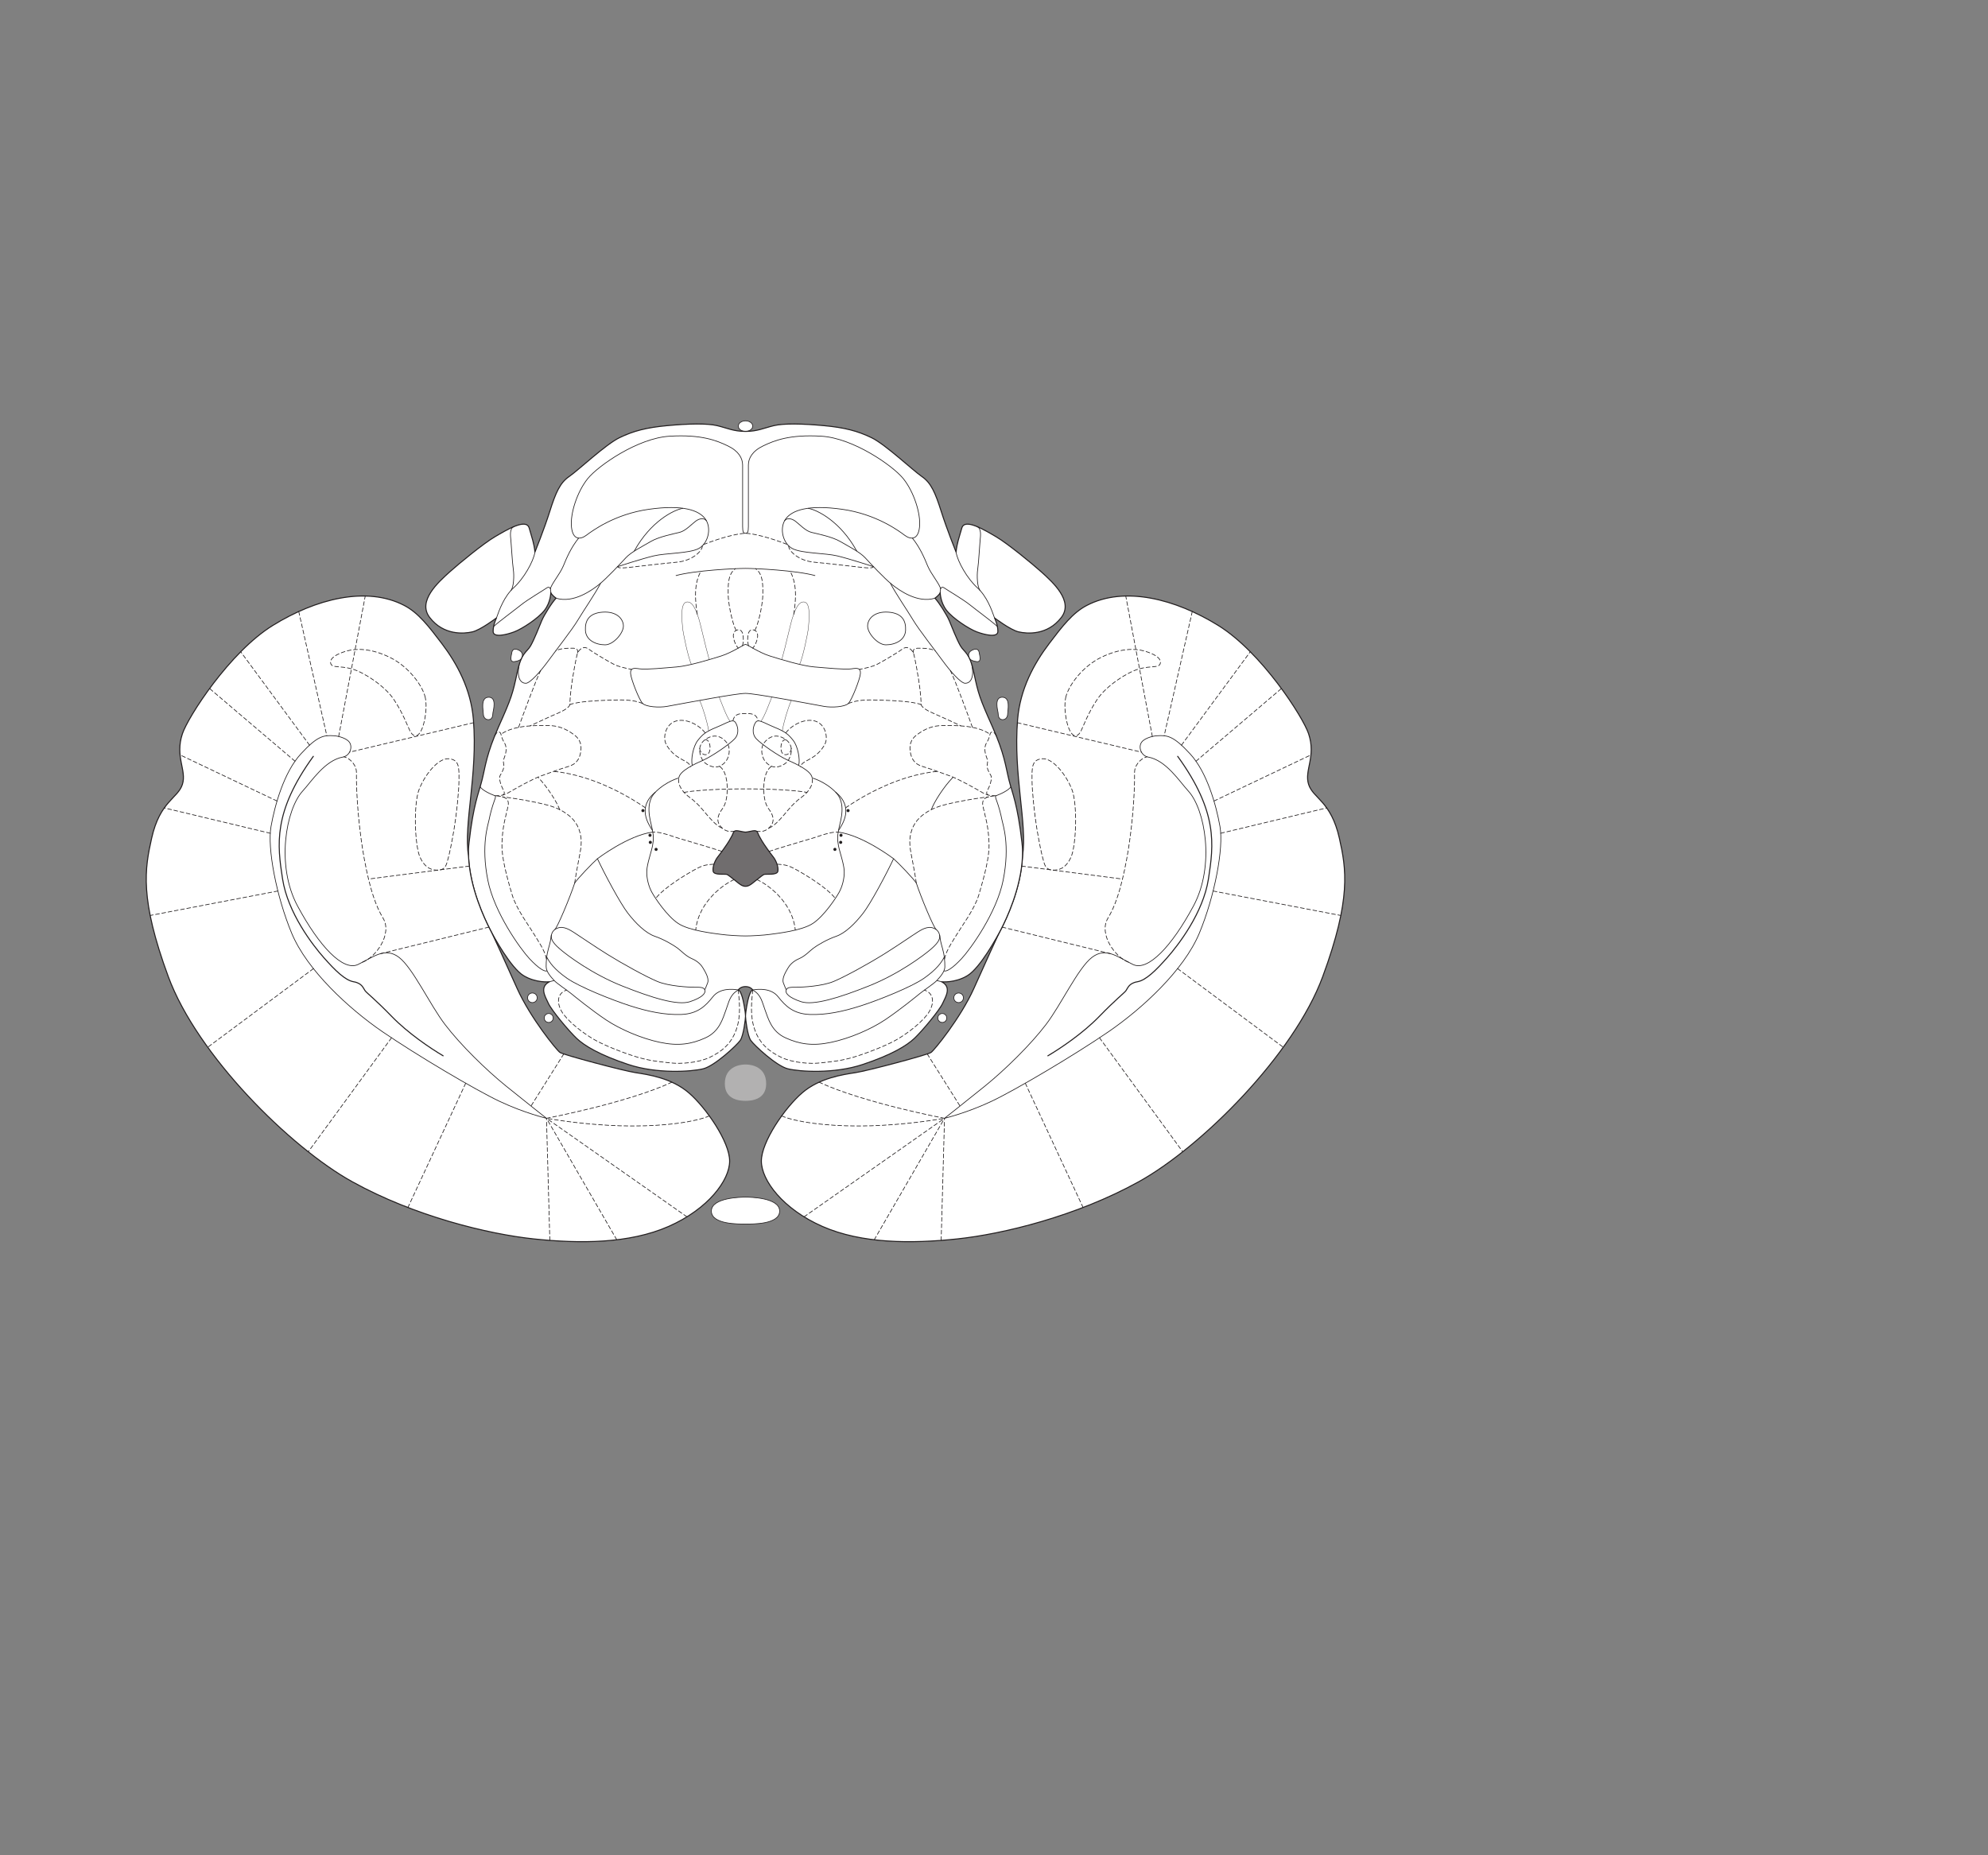 <?xml version="1.0" encoding="UTF-8" standalone="no"?>
<!-- Created with Inkscape (http://www.inkscape.org/) -->

<svg
   version="1.1"
   id="svg2"
   width="1440"
   height="1344"
   viewBox="0 0 1440 1344"
   xmlns="http://www.w3.org/2000/svg"
   xmlns:svg="http://www.w3.org/2000/svg">
  <rect x="0" y="0" width="1440" height="1344" fill="#808080" stroke="none"/>
  <defs
     id="defs6" />
  <g
     id="g8">
    <path
       d="m 545.225,308.688 c 0,-2.114 -2.339,-3.83 -5.223,-3.83 -2.885,0 -5.223,1.716 -5.223,3.83 0,2.116 2.338,3.83 5.223,3.83 2.884,0 5.223,-1.714 5.223,-3.83"
       style="fill:#ffffff;fill-opacity:1;fill-rule:nonzero;stroke:none;stroke-width:0.1"
       id="path672" />
    <path
       d="m 545.225,308.688 c 0,-2.114 -2.339,-3.83 -5.223,-3.83 -2.885,0 -5.223,1.716 -5.223,3.83 0,2.116 2.338,3.83 5.223,3.83 2.884,0 5.223,-1.714 5.223,-3.83 z"
       style="fill:none;stroke:#231f20;stroke-width:0.5;stroke-linecap:butt;stroke-linejoin:miter;stroke-miterlimit:4;stroke-dasharray:none;stroke-opacity:1"
       id="path674" />
    <path
       d="m 702.156,476.816 c -1.059,-2.212 -0.584,-4.235 1.274,-5.395 1.859,-1.162 5.108,-2.32 5.804,1.161 0.696,3.483 1.596,7 -1.625,6.731 -2.786,-0.231 -4.871,-1.281 -5.453,-2.497"
       style="fill:#ffffff;fill-opacity:1;fill-rule:nonzero;stroke:none;stroke-width:0.1"
       id="path676" />
    <path
       d="m 702.156,476.816 c -1.059,-2.212 -0.584,-4.235 1.274,-5.395 1.859,-1.162 5.108,-2.32 5.804,1.161 0.696,3.483 1.596,7 -1.625,6.731 -2.786,-0.231 -4.871,-1.281 -5.453,-2.497 z"
       style="fill:none;stroke:#231f20;stroke-width:0.5;stroke-linecap:butt;stroke-linejoin:miter;stroke-miterlimit:4;stroke-dasharray:none;stroke-opacity:1"
       id="path678" />
    <path
       d="m 725.949,521.332 c 2.555,0.197 3.945,-1.857 3.945,-4.177 0,-2.323 2.322,-11.84 -3.713,-12.073 -6.267,-0.243 -3.483,9.518 -3.251,11.142 0.233,1.627 0,4.875 3.019,5.108"
       style="fill:#ffffff;fill-opacity:1;fill-rule:nonzero;stroke:none;stroke-width:0.1"
       id="path680" />
    <path
       d="m 725.949,521.332 c 2.555,0.197 3.945,-1.857 3.945,-4.177 0,-2.323 2.322,-11.84 -3.713,-12.073 -6.267,-0.243 -3.483,9.518 -3.251,11.142 0.233,1.627 0,4.875 3.019,5.108 z"
       style="fill:none;stroke:#231f20;stroke-width:0.5;stroke-linecap:butt;stroke-linejoin:miter;stroke-miterlimit:4;stroke-dasharray:none;stroke-opacity:1"
       id="path682" />
    <path
       d="m 377.848,476.816 c 1.058,-2.212 0.583,-4.235 -1.275,-5.395 -1.858,-1.162 -5.108,-2.32 -5.804,1.161 -0.696,3.483 -1.596,7 1.626,6.731 2.785,-0.231 4.87,-1.281 5.453,-2.497"
       style="fill:#ffffff;fill-opacity:1;fill-rule:nonzero;stroke:none;stroke-width:0.1"
       id="path684" />
    <path
       d="m 377.848,476.816 c 1.058,-2.212 0.583,-4.235 -1.275,-5.395 -1.858,-1.162 -5.108,-2.32 -5.804,1.161 -0.696,3.483 -1.596,7 1.626,6.731 2.785,-0.231 4.87,-1.281 5.453,-2.497 z"
       style="fill:none;stroke:#231f20;stroke-width:0.5;stroke-linecap:butt;stroke-linejoin:miter;stroke-miterlimit:4;stroke-dasharray:none;stroke-opacity:1"
       id="path686" />
    <path
       d="m 354.055,521.332 c -2.556,0.197 -3.946,-1.857 -3.946,-4.177 0,-2.323 -2.322,-11.84 3.713,-12.073 6.268,-0.243 3.484,9.518 3.251,11.142 -0.233,1.627 0,4.875 -3.018,5.108"
       style="fill:#ffffff;fill-opacity:1;fill-rule:nonzero;stroke:none;stroke-width:0.1"
       id="path688" />
    <path
       d="m 354.055,521.332 c -2.556,0.197 -3.946,-1.857 -3.946,-4.177 0,-2.323 -2.322,-11.84 3.713,-12.073 6.268,-0.243 3.484,9.518 3.251,11.142 -0.233,1.627 0,4.875 -3.018,5.108 z"
       style="fill:none;stroke:#231f20;stroke-width:0.5;stroke-linecap:butt;stroke-linejoin:miter;stroke-miterlimit:4;stroke-dasharray:none;stroke-opacity:1"
       id="path690" />
    <path
       d="m 540.002,867.225 c -3.134,0 -24.723,0.294 -24.723,10.099 0,9.805 19.847,9.415 24.723,9.415 4.874,0 24.723,0.39 24.723,-9.415 0,-9.805 -21.59,-10.099 -24.723,-10.099"
       style="fill:#ffffff;fill-opacity:1;fill-rule:nonzero;stroke:none;stroke-width:0.1"
       id="path692" />
    <path
       d="m 540.002,867.225 c -3.134,0 -24.723,0.294 -24.723,10.099 0,9.805 19.847,9.415 24.723,9.415 4.874,0 24.723,0.39 24.723,-9.415 0,-9.805 -21.59,-10.099 -24.723,-10.099 z"
       style="fill:none;stroke:#231f20;stroke-width:0.5;stroke-linecap:butt;stroke-linejoin:miter;stroke-miterlimit:4;stroke-dasharray:none;stroke-opacity:1"
       id="path694" />
    <path
       d="m 740.647,620.221 c 3.66,-23.524 -6.806,-58.496 -3.556,-98.889 1.769,-21.991 11.772,-40.498 22.983,-55.25 9.381,-12.343 16.924,-22.197 27.16,-27.51 27.51,-14.277 64.42,-4.527 95.179,14.51 31.347,19.4 61.424,66.347 65.464,78.463 5.572,16.715 -3.251,26.466 0,36.68 3.25,10.214 16.244,12.073 22.286,39 4.93,21.976 8.822,43.643 -12.071,100.286 -20.892,56.644 -87.982,123.5 -133.251,148.571 -45.267,25.072 -98.545,37.956 -131.625,41.438 -33.08,3.482 -68.946,3.482 -97.5,-9.054 -28.553,-12.535 -44.223,-33.428 -44.223,-47.357 0,-13.928 17.062,-38.651 29.598,-49.446 12.535,-10.794 29.598,-13.232 38.652,-14.625 9.053,-1.393 52.232,-12.884 54.67,-14.625 2.437,-1.742 21.241,-24.723 30.991,-46.313 9.75,-21.589 16.523,-37.018 20.196,-43.875 2.999,-5.999 14.057,-28.496 15.047,-52.004"
       style="fill:#ffffff;fill-opacity:1;fill-rule:nonzero;stroke:none;stroke-width:0.1"
       id="path696" />
    <path
       d="m 740.647,620.221 c 3.66,-23.524 -6.806,-58.496 -3.556,-98.889 1.769,-21.991 11.772,-40.498 22.983,-55.25 9.381,-12.343 16.924,-22.197 27.16,-27.51 27.51,-14.277 64.42,-4.527 95.179,14.51 31.347,19.4 61.424,66.347 65.464,78.463 5.572,16.715 -3.251,26.466 0,36.68 3.25,10.214 16.244,12.073 22.286,39 4.93,21.976 8.822,43.643 -12.071,100.286 -20.892,56.644 -87.982,123.5 -133.251,148.571 -45.267,25.072 -98.545,37.956 -131.625,41.438 -33.08,3.482 -68.946,3.482 -97.5,-9.054 -28.553,-12.535 -44.223,-33.428 -44.223,-47.357 0,-13.928 17.062,-38.651 29.598,-49.446 12.535,-10.794 29.598,-13.232 38.652,-14.625 9.053,-1.393 52.232,-12.884 54.67,-14.625 2.437,-1.742 21.241,-24.723 30.991,-46.313 9.75,-21.589 16.523,-37.018 20.196,-43.875 2.999,-5.999 14.057,-28.496 15.047,-52.004 z"
       style="fill:none;stroke:#231f20;stroke-width:0.75;stroke-linecap:round;stroke-linejoin:round;stroke-miterlimit:4;stroke-dasharray:none;stroke-opacity:1"
       id="path698" />
    <path
       d="m 540.002,312.518 c -8.706,0 -13.233,-2.437 -20.545,-4.179 -7.313,-1.74 -21.242,-1.392 -36.214,0 -14.974,1.394 -24.375,3.831 -34.474,8.706 -10.098,4.875 -29.946,23.679 -36.562,28.205 -6.617,4.528 -9.75,11.84 -13.929,25.072 -4.179,13.232 -10.794,29.598 -10.794,29.598 -0.697,-6.616 -2.09,-10.098 -4.179,-17.411 -2.09,-7.312 -16.366,1.394 -24.723,6.269 -8.358,4.875 -26.416,19.73 -32.733,25.419 -8.414,7.577 -23.679,21.241 -14.625,33.081 10.112,13.223 25.071,11.839 30.991,10.446 5.92,-1.392 17.411,-10.098 17.411,-10.098 0,0 -2.437,4.874 -2.437,9.75 0,4.874 9.75,2.437 15.321,0.348 5.572,-2.09 17.411,-9.75 21.938,-15.67 4.526,-5.92 4.526,-12.884 4.526,-12.884 0.349,1.742 3.831,4.179 3.831,4.179 -2.786,2.785 -8.706,12.188 -10.446,16.366 -1.741,4.179 -5.224,13.232 -8.01,18.107 -2.785,4.875 -6.615,4.527 -9.75,19.501 -3.134,14.972 -4.178,18.455 -13.231,38.651 -9.054,20.196 -9.75,29.25 -12.188,39 -2.437,9.75 -6.268,17.411 -9.402,45.268 -0.434,3.862 -0.581,6.197 -0.422,9.979 0.99,23.508 12.048,46.005 15.047,52.004 3.482,6.964 15.67,28.901 24.723,34.474 9.054,5.571 18.804,4.526 18.804,4.526 -7.312,3.83 -3.134,10.446 -0.696,15.67 2.437,5.223 14.973,20.196 20.544,25.42 5.571,5.223 16.366,11.839 37.26,18.803 20.892,6.964 45.963,5.223 54.321,3.134 8.357,-2.089 24.375,-17.062 26.812,-20.544 2.438,-3.483 3.831,-15.669 3.831,-17.412 0,-3.467 -1.626,-11.838 -2.322,-13.928 -0.696,-2.089 -1.509,-4.759 -2.901,-5.223 0,0 1.392,-2.437 5.223,-2.437 3.83,0 5.223,2.437 5.223,2.437 -1.393,0.464 -2.207,3.134 -2.903,5.223 -0.696,2.09 -2.32,10.461 -2.32,13.928 0,1.743 1.392,13.929 3.83,17.412 2.437,3.482 18.456,18.455 26.812,20.544 8.358,2.089 33.429,3.83 54.322,-3.134 20.893,-6.964 31.688,-13.58 37.259,-18.803 5.571,-5.224 18.107,-20.197 20.545,-25.42 2.438,-5.224 6.616,-11.84 -0.696,-15.67 0,0 9.75,1.045 18.802,-4.526 9.054,-5.573 21.242,-27.51 24.724,-34.474 2.999,-5.999 14.057,-28.496 15.047,-52.004 0.159,-3.782 0.012,-6.117 -0.422,-9.979 -3.134,-27.857 -6.964,-35.518 -9.401,-45.268 -2.438,-9.75 -3.134,-18.804 -12.188,-39 -9.054,-20.196 -10.098,-23.679 -13.232,-38.651 -3.134,-14.974 -6.965,-14.626 -9.75,-19.501 -2.786,-4.875 -6.268,-13.928 -8.009,-18.107 -1.741,-4.178 -7.661,-13.581 -10.446,-16.366 0,0 3.481,-2.437 3.83,-4.179 0,0 0,6.964 4.526,12.884 4.527,5.92 16.366,13.58 21.938,15.67 5.571,2.089 15.322,4.526 15.322,-0.348 0,-4.876 -2.438,-9.75 -2.438,-9.75 0,0 11.491,8.706 17.411,10.098 5.92,1.393 20.88,2.777 30.991,-10.446 9.053,-11.84 -6.211,-25.504 -14.625,-33.081 -6.317,-5.689 -24.375,-20.544 -32.733,-25.419 -8.357,-4.875 -22.633,-13.581 -24.722,-6.269 -2.09,7.313 -3.483,10.795 -4.179,17.411 0,0 -6.616,-16.366 -10.795,-29.598 -4.179,-13.232 -7.312,-20.544 -13.929,-25.072 -6.616,-4.526 -26.464,-23.33 -36.562,-28.205 -10.099,-4.875 -19.5,-7.312 -34.474,-8.706 -14.972,-1.392 -28.901,-1.74 -36.214,0 -7.312,1.742 -11.839,4.179 -20.544,4.179"
       style="fill:#ffffff;fill-opacity:1;fill-rule:nonzero;stroke:none;stroke-width:0.1"
       id="path700" />
    <path
       d="m 540.002,312.518 c -8.706,0 -13.233,-2.437 -20.545,-4.179 -7.313,-1.74 -21.242,-1.392 -36.214,0 -14.974,1.394 -24.375,3.831 -34.474,8.706 -10.098,4.875 -29.946,23.679 -36.562,28.205 -6.617,4.528 -9.75,11.84 -13.929,25.072 -4.179,13.232 -10.794,29.598 -10.794,29.598 -0.697,-6.616 -2.09,-10.098 -4.179,-17.411 -2.09,-7.312 -16.366,1.394 -24.723,6.269 -8.358,4.875 -26.416,19.73 -32.733,25.419 -8.414,7.577 -23.679,21.241 -14.625,33.081 10.112,13.223 25.071,11.839 30.991,10.446 5.92,-1.392 17.411,-10.098 17.411,-10.098 0,0 -2.437,4.874 -2.437,9.75 0,4.874 9.75,2.437 15.321,0.348 5.572,-2.09 17.411,-9.75 21.938,-15.67 4.526,-5.92 4.526,-12.884 4.526,-12.884 0.349,1.742 3.831,4.179 3.831,4.179 -2.786,2.785 -8.706,12.188 -10.446,16.366 -1.741,4.179 -5.224,13.232 -8.01,18.107 -2.785,4.875 -6.615,4.527 -9.75,19.501 -3.134,14.972 -4.178,18.455 -13.231,38.651 -9.054,20.196 -9.75,29.25 -12.188,39 -2.437,9.75 -6.268,17.411 -9.402,45.268 -0.434,3.862 -0.581,6.197 -0.422,9.979 0.99,23.508 12.048,46.005 15.047,52.004 3.482,6.964 15.67,28.901 24.723,34.474 9.054,5.571 18.804,4.526 18.804,4.526 -7.312,3.83 -3.134,10.446 -0.696,15.67 2.437,5.223 14.973,20.196 20.544,25.42 5.571,5.223 16.366,11.839 37.26,18.803 20.892,6.964 45.963,5.223 54.321,3.134 8.357,-2.089 24.375,-17.062 26.812,-20.544 2.438,-3.483 3.831,-15.669 3.831,-17.412 0,-3.467 -1.626,-11.838 -2.322,-13.928 -0.696,-2.089 -1.509,-4.759 -2.901,-5.223 0,0 1.392,-2.437 5.223,-2.437 3.83,0 5.223,2.437 5.223,2.437 -1.393,0.464 -2.207,3.134 -2.903,5.223 -0.696,2.09 -2.32,10.461 -2.32,13.928 0,1.743 1.392,13.929 3.83,17.412 2.437,3.482 18.456,18.455 26.812,20.544 8.358,2.089 33.429,3.83 54.322,-3.134 20.893,-6.964 31.688,-13.58 37.259,-18.803 5.571,-5.224 18.107,-20.197 20.545,-25.42 2.438,-5.224 6.616,-11.84 -0.696,-15.67 0,0 9.75,1.045 18.802,-4.526 9.054,-5.573 21.242,-27.51 24.724,-34.474 2.999,-5.999 14.057,-28.496 15.047,-52.004 0.159,-3.782 0.012,-6.117 -0.422,-9.979 -3.134,-27.857 -6.964,-35.518 -9.401,-45.268 -2.438,-9.75 -3.134,-18.804 -12.188,-39 -9.054,-20.196 -10.098,-23.679 -13.232,-38.651 -3.134,-14.974 -6.965,-14.626 -9.75,-19.501 -2.786,-4.875 -6.268,-13.928 -8.009,-18.107 -1.741,-4.178 -7.661,-13.581 -10.446,-16.366 0,0 3.481,-2.437 3.83,-4.179 0,0 0,6.964 4.526,12.884 4.527,5.92 16.366,13.58 21.938,15.67 5.571,2.089 15.322,4.526 15.322,-0.348 0,-4.876 -2.438,-9.75 -2.438,-9.75 0,0 11.491,8.706 17.411,10.098 5.92,1.393 20.88,2.777 30.991,-10.446 9.053,-11.84 -6.211,-25.504 -14.625,-33.081 -6.317,-5.689 -24.375,-20.544 -32.733,-25.419 -8.357,-4.875 -22.633,-13.581 -24.722,-6.269 -2.09,7.313 -3.483,10.795 -4.179,17.411 0,0 -6.616,-16.366 -10.795,-29.598 -4.179,-13.232 -7.312,-20.544 -13.929,-25.072 -6.616,-4.526 -26.464,-23.33 -36.562,-28.205 -10.099,-4.875 -19.5,-7.312 -34.474,-8.706 -14.972,-1.392 -28.901,-1.74 -36.214,0 -7.312,1.742 -11.839,4.179 -20.544,4.179 z"
       style="fill:none;stroke:#231f20;stroke-width:0.75;stroke-linecap:round;stroke-linejoin:round;stroke-miterlimit:4;stroke-dasharray:none;stroke-opacity:1"
       id="path702" />
    <path
       d="m 685.788,737.458 c 0,-1.795 -1.456,-3.251 -3.25,-3.251 -1.796,0 -3.251,1.456 -3.251,3.251 0,1.795 1.455,3.25 3.251,3.25 1.794,0 3.25,-1.455 3.25,-3.25"
       style="fill:#ffffff;fill-opacity:1;fill-rule:nonzero;stroke:none;stroke-width:0.1"
       id="path704" />
    <path
       d="m 685.788,737.458 c 0,-1.795 -1.456,-3.251 -3.25,-3.251 -1.796,0 -3.251,1.456 -3.251,3.251 0,1.795 1.455,3.25 3.251,3.25 1.794,0 3.25,-1.455 3.25,-3.25 z"
       style="fill:none;stroke:#231f20;stroke-width:0.5;stroke-linecap:butt;stroke-linejoin:miter;stroke-miterlimit:4;stroke-dasharray:none;stroke-opacity:1"
       id="path706" />
    <path
       d="m 697.859,722.832 c 0,-1.922 -1.56,-3.482 -3.483,-3.482 -1.923,0 -3.482,1.56 -3.482,3.482 0,1.924 1.559,3.483 3.482,3.483 1.923,0 3.483,-1.559 3.483,-3.483"
       style="fill:#ffffff;fill-opacity:1;fill-rule:nonzero;stroke:none;stroke-width:0.1"
       id="path708" />
    <path
       d="m 697.859,722.832 c 0,-1.922 -1.56,-3.482 -3.483,-3.482 -1.923,0 -3.482,1.56 -3.482,3.482 0,1.924 1.559,3.483 3.482,3.483 1.923,0 3.483,-1.559 3.483,-3.483 z"
       style="fill:none;stroke:#231f20;stroke-width:0.5;stroke-linecap:butt;stroke-linejoin:miter;stroke-miterlimit:4;stroke-dasharray:none;stroke-opacity:1"
       id="path710" />
    <path
       d="m 720.377,447.626 c -2.089,-5.92 -5.572,-15.67 -12.536,-21.938 -6.965,-6.268 -14.277,-18.804 -15.321,-25.768"
       style="fill:none;stroke:#231f20;stroke-width:0.5;stroke-linecap:butt;stroke-linejoin:miter;stroke-miterlimit:4;stroke-dasharray:none;stroke-opacity:1"
       id="path712" />
    <path
       d="m 684.163,810.119 c 0,0 16.017,-3.831 33.776,-12.188 17.76,-8.357 60.59,-33.777 84.965,-50.491 24.375,-16.715 54.67,-44.572 65.812,-71.385 11.144,-26.812 17.759,-61.635 14.974,-77.304 -2.786,-15.669 -9.402,-39.348 -21.59,-52.581 -12.187,-13.232 -16.598,-13.637 -24.026,-13.171 -3.945,0.247 -9.324,2.083 -11.143,4.642 -2.599,3.649 -0.321,9.898 4.737,10.801 13,2.322 22.79,17.758 29.04,24.541 12.187,13.232 19.5,53.975 3.83,83.225 -15.669,29.25 -33.08,47.705 -43.875,42.481 -10.794,-5.223 -19.5,-12.884 -29.598,-5.223 -10.099,7.66 -22.286,34.125 -33.429,48.75 -11.143,14.625 -29.598,32.733 -44.223,44.572 -14.625,11.839 -29.25,23.331 -29.25,23.331 z"
       style="fill:none;stroke:#231f20;stroke-width:0.5;stroke-linecap:butt;stroke-linejoin:miter;stroke-miterlimit:4;stroke-dasharray:none;stroke-opacity:1"
       id="path714" />
    <path
       d="m 759.029,764.85 c 9.401,-5.571 25.42,-16.366 37.259,-28.554 11.839,-12.187 17.758,-16.714 19.152,-18.455 1.392,-1.741 2.089,-5.571 8.356,-6.616 6.269,-1.045 13.581,-8.357 21.59,-17.411 8.009,-9.053 26.116,-32.384 29.946,-57.106 3.831,-24.725 6.965,-48.404 -22.286,-88.796"
       style="fill:none;stroke:#231f20;stroke-width:0.75;stroke-linecap:round;stroke-linejoin:round;stroke-miterlimit:4;stroke-dasharray:none;stroke-opacity:1"
       id="path716" />
    <path
       d="m 339.356,620.221 c -3.66,-23.524 6.806,-58.496 3.556,-98.889 -1.768,-21.991 -11.772,-40.498 -22.982,-55.25 -9.382,-12.343 -16.924,-22.197 -27.161,-27.51 -27.509,-14.277 -64.42,-4.527 -95.179,14.51 -31.347,19.4 -61.423,66.347 -65.464,78.463 -5.571,16.715 3.251,26.466 0,36.68 -3.25,10.214 -16.244,12.073 -22.286,39 -4.93,21.976 -8.822,43.643 12.071,100.286 20.893,56.644 87.983,123.5 133.251,148.571 45.267,25.072 98.545,37.956 131.625,41.438 33.081,3.482 68.947,3.482 97.501,-9.054 28.553,-12.535 44.222,-33.428 44.222,-47.357 0,-13.928 -17.062,-38.651 -29.597,-49.446 -12.537,-10.794 -29.599,-13.232 -38.653,-14.625 -9.053,-1.393 -52.232,-12.884 -54.67,-14.625 -2.437,-1.742 -21.241,-24.723 -30.991,-46.313 -9.75,-21.589 -16.523,-37.018 -20.196,-43.875 -2.999,-5.999 -14.057,-28.496 -15.047,-52.004"
       style="fill:#ffffff;fill-opacity:1;fill-rule:nonzero;stroke:none;stroke-width:0.1"
       id="path718" />
    <path
       d="m 339.356,620.221 c -3.66,-23.524 6.806,-58.496 3.556,-98.889 -1.768,-21.991 -11.772,-40.498 -22.982,-55.25 -9.382,-12.343 -16.924,-22.197 -27.161,-27.51 -27.509,-14.277 -64.42,-4.527 -95.179,14.51 -31.347,19.4 -61.423,66.347 -65.464,78.463 -5.571,16.715 3.251,26.466 0,36.68 -3.25,10.214 -16.244,12.073 -22.286,39 -4.93,21.976 -8.822,43.643 12.071,100.286 20.893,56.644 87.983,123.5 133.251,148.571 45.267,25.072 98.545,37.956 131.625,41.438 33.081,3.482 68.947,3.482 97.501,-9.054 28.553,-12.535 44.222,-33.428 44.222,-47.357 0,-13.928 -17.062,-38.651 -29.597,-49.446 -12.537,-10.794 -29.599,-13.232 -38.653,-14.625 -9.053,-1.393 -52.232,-12.884 -54.67,-14.625 -2.437,-1.742 -21.241,-24.723 -30.991,-46.313 -9.75,-21.589 -16.523,-37.018 -20.196,-43.875 -2.999,-5.999 -14.057,-28.496 -15.047,-52.004 z"
       style="fill:none;stroke:#231f20;stroke-width:0.75;stroke-linecap:round;stroke-linejoin:round;stroke-miterlimit:4;stroke-dasharray:none;stroke-opacity:1"
       id="path720" />
    <path
       d="m 395.84,810.119 c 0,0 -16.017,-3.831 -33.776,-12.188 -17.759,-8.357 -60.59,-33.777 -84.965,-50.491 -24.375,-16.715 -54.67,-44.572 -65.812,-71.385 -11.143,-26.812 -17.759,-61.635 -14.974,-77.304 2.786,-15.669 9.402,-39.348 21.59,-52.581 12.187,-13.232 16.598,-13.637 24.026,-13.171 3.946,0.247 9.323,2.083 11.144,4.642 2.597,3.649 0.32,9.898 -4.739,10.801 -12.999,2.322 -22.79,17.758 -29.039,24.541 -12.187,13.232 -19.5,53.975 -3.83,83.225 15.67,29.25 33.08,47.705 43.875,42.481 10.795,-5.223 19.5,-12.884 29.599,-5.223 10.098,7.66 22.285,34.125 33.429,48.75 11.142,14.625 29.597,32.733 44.222,44.572 14.625,11.839 29.25,23.331 29.25,23.331 z"
       style="fill:none;stroke:#231f20;stroke-width:0.5;stroke-linecap:butt;stroke-linejoin:miter;stroke-miterlimit:4;stroke-dasharray:none;stroke-opacity:1"
       id="path722" />
    <path
       d="m 320.974,764.85 c -9.401,-5.571 -25.42,-16.366 -37.259,-28.554 -11.839,-12.187 -17.758,-16.714 -19.151,-18.455 -1.394,-1.741 -2.09,-5.571 -8.357,-6.616 -6.268,-1.045 -13.581,-8.357 -21.59,-17.411 -8.009,-9.053 -26.117,-32.384 -29.947,-57.106 -3.83,-24.725 -6.963,-48.404 22.287,-88.796"
       style="fill:none;stroke:#231f20;stroke-width:0.75;stroke-linecap:round;stroke-linejoin:round;stroke-miterlimit:4;stroke-dasharray:none;stroke-opacity:1"
       id="path724" />
    <path
       d="m 681.029,429.17 c 0,-2.786 0.696,-4.875 3.134,-3.133 2.437,1.741 13.232,8.008 18.455,12.187 5.223,4.179 15.966,12.07 19.822,15.612"
       style="fill:none;stroke:#231f20;stroke-width:0.5;stroke-linecap:butt;stroke-linejoin:miter;stroke-miterlimit:4;stroke-dasharray:none;stroke-opacity:1"
       id="path726" />
    <path
       d="m 681.31,426.713 c -0.281,-3.114 -6.897,-10.775 -9.335,-16.695 -2.437,-5.919 -5.547,-13.308 -11.131,-20.234"
       style="fill:none;stroke:#231f20;stroke-width:0.5;stroke-linecap:butt;stroke-linejoin:miter;stroke-miterlimit:4;stroke-dasharray:none;stroke-opacity:1"
       id="path728" />
    <path
       d="m 585.267,368.211 c 6.618,1.067 23.527,9.489 35.365,31.079"
       style="fill:none;stroke:#231f20;stroke-width:0.5;stroke-linecap:butt;stroke-linejoin:miter;stroke-miterlimit:4;stroke-dasharray:none;stroke-opacity:1"
       id="path730" />
    <path
       d="m 568.271,377.287 c 1.36,-2 4.811,-2.09 7.945,0.347 3.134,2.438 7.313,6.965 11.492,8.009 4.177,1.045 14.972,3.135 20.892,6.616 5.92,3.483 14.276,7.661 18.108,11.84 3.83,4.179 13.58,14.625 19.151,19.151 5.571,4.528 18.926,13.946 31.34,10.099"
       style="fill:none;stroke:#231f20;stroke-width:0.5;stroke-linecap:butt;stroke-linejoin:miter;stroke-miterlimit:4;stroke-dasharray:none;stroke-opacity:1"
       id="path732" />
    <path
       d="m 644.934,422.475 c 3.362,6.695 12.416,19.928 16.595,26.892 4.179,6.965 15.67,21.589 21.241,29.25 5.571,7.661 13.232,16.366 16.366,16.366 3.134,0 6.831,-2.884 4.808,-13.455"
       style="fill:none;stroke:#231f20;stroke-width:0.5;stroke-linecap:butt;stroke-linejoin:miter;stroke-miterlimit:4;stroke-dasharray:none;stroke-opacity:1"
       id="path734" />
    <path
       d="m 641.68,467.126 c 6.965,0 13.929,-3.482 14.278,-10.447 0.347,-6.964 -2.438,-12.535 -12.537,-13.232 -10.098,-0.697 -14.973,4.875 -14.973,10.098 0,5.224 7.312,13.581 13.232,13.581 z"
       style="fill:none;stroke:#231f20;stroke-width:0.5;stroke-linecap:butt;stroke-linejoin:miter;stroke-miterlimit:4;stroke-dasharray:none;stroke-opacity:1"
       id="path736" />
    <path
       d="m 566.283,477.85 c 2.969,-10.376 6.451,-26.742 7.843,-30.572 1.393,-3.831 3.831,-12.188 8.706,-11.144 4.544,0.975 3.134,13.581 2.786,18.108 -0.348,4.527 -4.103,22.068 -6.404,27.051"
       style="fill:none;stroke:#231f20;stroke-width:0.25;stroke-linecap:butt;stroke-linejoin:miter;stroke-miterlimit:4;stroke-dasharray:none;stroke-opacity:1"
       id="path738" />
    <path
       d="m 545.225,717.145 c 4.179,-0.696 13.348,-1.509 18.455,4.991 5.108,6.5 10.91,12.303 22.75,12.768 11.839,0.465 24.144,-2.089 37.143,-6.268 13,-4.178 36.673,-13.623 45.732,-19.965 9.286,-6.5 12.769,-11.607 14.625,-15.321"
       style="fill:none;stroke:#231f20;stroke-width:0.5;stroke-linecap:butt;stroke-linejoin:miter;stroke-miterlimit:4;stroke-dasharray:none;stroke-opacity:1"
       id="path740" />
    <path
       d="m 545.225,717.145 c 6.151,3.599 6.616,8.24 8.937,14.509 2.323,6.267 4.642,15.553 14.857,20.196 10.215,4.643 19.733,6.036 32.965,3.25 13.232,-2.785 28.554,-9.285 39,-16.25 10.446,-6.964 22.98,-17.179 25.535,-19.268 2.555,-2.089 10.216,-7.196 12.072,-9.286 1.857,-2.088 5.804,-6.036 5.804,-9.982 0,-3.945 -0.232,-8.124 -1.625,-12.999 -1.394,-4.875 -1.624,-6.269 -1.857,-8.357 -0.233,-2.089 -0.927,-4.179 -2.786,-5.572 -1.858,-1.392 -11.144,-23.679 -14.393,-33.661"
       style="fill:none;stroke:#231f20;stroke-width:0.5;stroke-linecap:butt;stroke-linejoin:miter;stroke-miterlimit:4;stroke-dasharray:none;stroke-opacity:1"
       id="path742" />
    <path
       d="m 678.591,710.296 3.483,0.929"
       style="fill:none;stroke:#231f20;stroke-width:0.5;stroke-linecap:butt;stroke-linejoin:miter;stroke-miterlimit:4;stroke-dasharray:none;stroke-opacity:1"
       id="path744" />
    <path
       d="m 680.582,677.196 c 0.441,2.675 -0.366,5.244 -5.937,10.119 -5.571,4.875 -23.679,18.338 -45.268,26.928 -21.589,8.589 -40.162,14.393 -49.215,11.376 -9.054,-3.019 -11.606,-6.269 -10.678,-8.59 0,0 -1.497,-3.331 -2.089,-5.108 -1.162,-3.481 2.089,-8.356 3.249,-10.446 1.161,-2.089 3.714,-5.106 8.125,-6.964 4.411,-1.857 7.661,-5.572 10.446,-7.661 2.787,-2.089 9.752,-6.268 16.484,-8.589 6.731,-2.322 13.928,-9.517 19.5,-16.715 5.571,-7.196 16.947,-28.553 22.053,-39.464 0,0 -22.219,-16.973 -40.094,-19.295"
       style="fill:none;stroke:#231f20;stroke-width:0.5;stroke-linecap:butt;stroke-linejoin:miter;stroke-miterlimit:4;stroke-dasharray:none;stroke-opacity:1"
       id="path746" />
    <path
       d="m 569.484,717.029 c 0.928,-1.858 3.018,-1.858 7.429,-1.858 4.411,0 18.57,-0.696 26.927,-4.177 8.358,-3.483 25.537,-13 35.984,-19.5 10.446,-6.501 20.428,-13.465 24.839,-16.251 4.411,-2.786 8.879,-5.02 13.464,-1.857"
       style="fill:none;stroke:#231f20;stroke-width:0.5;stroke-linecap:butt;stroke-linejoin:miter;stroke-miterlimit:4;stroke-dasharray:none;stroke-opacity:1"
       id="path748" />
    <path
       d="m 683.747,703.25 c 1.576,1.011 6.218,-1.775 12.718,-8.739 6.501,-6.965 25.513,-33.328 30.18,-56.876 5.107,-25.767 -0.232,-40.16 -0.93,-43.875 -0.696,-3.715 -2.259,-9.535 -3.713,-13.462 -0.76,-2.056 -1.285,-3.583 -0.581,-3.833 3.116,-1.098 9.75,-4.178 10.753,-6.602"
       style="fill:none;stroke:#231f20;stroke-width:0.5;stroke-linecap:butt;stroke-linejoin:miter;stroke-miterlimit:4;stroke-dasharray:none;stroke-opacity:1"
       id="path750" />
    <path
       d="m 607.358,601.661 c 2.751,-4.418 11.571,-16.722 -2.124,-27.865"
       style="fill:none;stroke:#231f20;stroke-width:0.5;stroke-linecap:butt;stroke-linejoin:miter;stroke-miterlimit:4;stroke-dasharray:none;stroke-opacity:1"
       id="path752" />
    <path
       d="m 578.538,554.296 c 1.16,-3.947 -0.589,-13.621 -3.948,-17.876 -3.482,-4.409 -5.572,-6.267 -13.464,-9.517 -7.892,-3.249 -11.838,-6.268 -13.695,-3.715 -1.858,2.555 -3.251,8.126 0.463,12.072 3.716,3.947 16.25,12.536 22.518,15.322 6.268,2.786 17.412,7.893 17.876,13"
       style="fill:none;stroke:#231f20;stroke-width:0.5;stroke-linecap:butt;stroke-linejoin:miter;stroke-miterlimit:4;stroke-dasharray:none;stroke-opacity:1"
       id="path754" />
    <path
       d="m 551.188,522.579 c 2.974,-4.266 6.126,-13.42 7.916,-17.663"
       style="fill:none;stroke:#231f20;stroke-width:0.25;stroke-linecap:butt;stroke-linejoin:miter;stroke-miterlimit:4;stroke-dasharray:none;stroke-opacity:1"
       id="path756" />
    <path
       d="m 566.67,529.458 c 0.956,-6.037 3.75,-15.595 6.532,-22.076"
       style="fill:none;stroke:#231f20;stroke-width:0.25;stroke-linecap:butt;stroke-linejoin:miter;stroke-miterlimit:4;stroke-dasharray:none;stroke-opacity:1"
       id="path758" />
    <path
       d="m 394.215,737.458 c 0,-1.795 1.455,-3.251 3.251,-3.251 1.795,0 3.251,1.456 3.251,3.251 0,1.795 -1.456,3.25 -3.251,3.25 -1.796,0 -3.251,-1.455 -3.251,-3.25"
       style="fill:#ffffff;fill-opacity:1;fill-rule:nonzero;stroke:none;stroke-width:0.1"
       id="path760" />
    <path
       d="m 394.215,737.458 c 0,-1.795 1.455,-3.251 3.251,-3.251 1.795,0 3.251,1.456 3.251,3.251 0,1.795 -1.456,3.25 -3.251,3.25 -1.796,0 -3.251,-1.455 -3.251,-3.25 z"
       style="fill:none;stroke:#231f20;stroke-width:0.5;stroke-linecap:butt;stroke-linejoin:miter;stroke-miterlimit:4;stroke-dasharray:none;stroke-opacity:1"
       id="path762" />
    <path
       d="m 382.145,722.832 c 0,-1.922 1.559,-3.482 3.481,-3.482 1.924,0 3.483,1.56 3.483,3.482 0,1.924 -1.559,3.483 -3.483,3.483 -1.922,0 -3.481,-1.559 -3.481,-3.483"
       style="fill:#ffffff;fill-opacity:1;fill-rule:nonzero;stroke:none;stroke-width:0.1"
       id="path764" />
    <path
       d="m 382.145,722.832 c 0,-1.922 1.559,-3.482 3.481,-3.482 1.924,0 3.483,1.56 3.483,3.482 0,1.924 -1.559,3.483 -3.483,3.483 -1.922,0 -3.481,-1.559 -3.481,-3.483 z"
       style="fill:none;stroke:#231f20;stroke-width:0.5;stroke-linecap:butt;stroke-linejoin:miter;stroke-miterlimit:4;stroke-dasharray:none;stroke-opacity:1"
       id="path766" />
    <path
       d="m 540.002,797.478 c -3.831,0 -14.973,-0.592 -14.973,-12.432 0,-11.838 10.015,-13.914 14.973,-13.914 4.958,0 14.973,2.076 14.973,13.914 0,11.84 -11.143,12.432 -14.973,12.432"
       style="fill:#b2b1b1;fill-opacity:1;fill-rule:nonzero;stroke:none;stroke-width:0.1"
       id="path768" />
    <path
       d="m 359.626,447.626 c 2.089,-5.92 5.572,-15.67 12.536,-21.938 6.964,-6.268 14.277,-18.804 15.322,-25.768"
       style="fill:none;stroke:#231f20;stroke-width:0.5;stroke-linecap:butt;stroke-linejoin:miter;stroke-miterlimit:4;stroke-dasharray:none;stroke-opacity:1"
       id="path770" />
    <path
       d="m 447.317,410.492 c 0,0 17.471,-5.697 26.176,-7.786 8.705,-2.089 25.42,-1.741 32.383,-5.223 6.965,-3.483 9.75,-14.625 5.224,-21.241 -4.527,-6.616 -16.366,-10.795 -41.09,-7.313 -24.722,3.483 -41.089,15.67 -45.267,18.804 -4.179,3.134 -9.75,3.83 -10.795,-5.92 -1.045,-9.75 4.178,-25.768 11.839,-35.17 7.661,-9.401 36.214,-29.25 59.197,-30.643 22.981,-1.392 34.125,3.134 42.134,6.964 8.008,3.831 10.795,9.054 10.795,13.929 0,4.875 0,40.394 0,44.572 0,4.178 0.696,4.875 2.089,4.875 1.392,0 2.089,-0.697 2.089,-4.875 0,-4.178 0,-39.697 0,-44.572 0,-4.875 2.785,-10.098 10.794,-13.929 8.009,-3.83 19.153,-8.356 42.135,-6.964 22.982,1.393 51.535,21.242 59.196,30.643 7.66,9.402 12.884,25.42 11.839,35.17 -1.044,9.75 -6.616,9.054 -10.794,5.92 -4.179,-3.134 -20.545,-15.321 -45.268,-18.804 -24.723,-3.482 -36.563,0.697 -41.089,7.313 -4.528,6.616 -1.741,17.758 5.222,21.241 6.965,3.482 23.679,3.134 32.384,5.223 8.706,2.089 26.177,7.786 26.177,7.786"
       style="fill:none;stroke:#231f20;stroke-width:0.5;stroke-linecap:butt;stroke-linejoin:miter;stroke-miterlimit:4;stroke-dasharray:none;stroke-opacity:1"
       id="path772" />
    <path
       d="m 398.974,429.17 c 0,-2.786 -0.696,-4.875 -3.134,-3.133 -2.437,1.741 -13.231,8.008 -18.455,12.187 -5.223,4.179 -15.966,12.07 -19.822,15.612"
       style="fill:none;stroke:#231f20;stroke-width:0.5;stroke-linecap:butt;stroke-linejoin:miter;stroke-miterlimit:4;stroke-dasharray:none;stroke-opacity:1"
       id="path774" />
    <path
       d="m 398.693,426.713 c 0.281,-3.114 6.897,-10.775 9.335,-16.695 2.437,-5.919 5.547,-13.308 11.131,-20.234"
       style="fill:none;stroke:#231f20;stroke-width:0.5;stroke-linecap:butt;stroke-linejoin:miter;stroke-miterlimit:4;stroke-dasharray:none;stroke-opacity:1"
       id="path776" />
    <path
       d="m 494.737,368.211 c -6.619,1.067 -23.527,9.489 -35.366,31.079"
       style="fill:none;stroke:#231f20;stroke-width:0.5;stroke-linecap:butt;stroke-linejoin:miter;stroke-miterlimit:4;stroke-dasharray:none;stroke-opacity:1"
       id="path778" />
    <path
       d="m 511.732,377.287 c -1.36,-2 -4.811,-2.09 -7.944,0.347 -3.135,2.438 -7.313,6.965 -11.492,8.009 -4.178,1.045 -14.973,3.135 -20.893,6.616 -5.919,3.483 -14.277,7.661 -18.107,11.84 -3.831,4.179 -13.581,14.625 -19.152,19.151 -5.571,4.528 -18.926,13.946 -31.339,10.099"
       style="fill:none;stroke:#231f20;stroke-width:0.5;stroke-linecap:butt;stroke-linejoin:miter;stroke-miterlimit:4;stroke-dasharray:none;stroke-opacity:1"
       id="path780" />
    <path
       d="m 435.069,422.475 c -3.362,6.695 -12.416,19.928 -16.595,26.892 -4.178,6.965 -15.669,21.589 -21.24,29.25 -5.572,7.661 -13.233,16.366 -16.366,16.366 -3.134,0 -6.831,-2.884 -4.809,-13.455"
       style="fill:none;stroke:#231f20;stroke-width:0.5;stroke-linecap:butt;stroke-linejoin:miter;stroke-miterlimit:4;stroke-dasharray:none;stroke-opacity:1"
       id="path782" />
    <path
       d="m 438.323,467.126 c -6.964,0 -13.929,-3.482 -14.277,-10.447 -0.348,-6.964 2.438,-12.535 12.536,-13.232 10.098,-0.697 14.973,4.875 14.973,10.098 0,5.224 -7.312,13.581 -13.232,13.581 z"
       style="fill:none;stroke:#231f20;stroke-width:0.5;stroke-linecap:butt;stroke-linejoin:miter;stroke-miterlimit:4;stroke-dasharray:none;stroke-opacity:1"
       id="path784" />
    <path
       d="m 489.51,416.983 c 13.929,-3.83 43.528,-5.224 50.492,-5.224 6.964,0 36.562,1.394 50.491,5.224"
       style="fill:none;stroke:#231f20;stroke-width:0.5;stroke-linecap:butt;stroke-linejoin:miter;stroke-miterlimit:4;stroke-dasharray:none;stroke-opacity:1"
       id="path786" />
    <path
       d="m 540.002,466.778 c -1.045,0 -9.75,5.919 -17.411,8.356 -7.661,2.438 -23.678,7.313 -32.384,8.01 -8.706,0.696 -22.286,2.089 -26.813,1.393 -4.526,-0.697 -6.964,-0.697 -6.616,3.482 0.348,4.179 6.268,19.151 8.706,21.589 2.437,2.437 11.846,3.169 17.759,2.09 15.117,-2.762 50.142,-9.403 56.759,-9.403 6.616,0 41.641,6.641 56.758,9.403 5.913,1.079 15.322,0.347 17.76,-2.09 2.438,-2.438 8.356,-17.41 8.705,-21.589 0.348,-4.179 -2.09,-4.179 -6.616,-3.482 -4.527,0.696 -18.107,-0.697 -26.813,-1.393 -8.705,-0.697 -24.723,-5.572 -32.383,-8.01 -7.661,-2.437 -16.367,-8.356 -17.411,-8.356 z"
       style="fill:none;stroke:#231f20;stroke-width:0.5;stroke-linecap:butt;stroke-linejoin:miter;stroke-miterlimit:4;stroke-dasharray:none;stroke-opacity:1"
       id="path788" />
    <path
       d="m 513.721,477.85 c -2.97,-10.376 -6.452,-26.742 -7.845,-30.572 -1.392,-3.831 -3.83,-12.188 -8.705,-11.144 -4.543,0.975 -3.133,13.581 -2.786,18.108 0.349,4.527 4.103,22.068 6.405,27.051"
       style="fill:none;stroke:#231f20;stroke-width:0.25;stroke-linecap:butt;stroke-linejoin:miter;stroke-miterlimit:4;stroke-dasharray:none;stroke-opacity:1"
       id="path790" />
    <path
       d="m 534.779,717.145 c -4.179,-0.696 -13.349,-1.509 -18.456,4.991 -5.108,6.5 -10.91,12.303 -22.749,12.768 -11.84,0.465 -24.145,-2.089 -37.144,-6.268 -13,-4.178 -36.673,-13.623 -45.732,-19.965 -9.286,-6.5 -12.768,-11.607 -14.625,-15.321"
       style="fill:none;stroke:#231f20;stroke-width:0.5;stroke-linecap:butt;stroke-linejoin:miter;stroke-miterlimit:4;stroke-dasharray:none;stroke-opacity:1"
       id="path792" />
    <path
       d="m 534.779,717.145 c -6.153,3.599 -6.616,8.24 -8.938,14.509 -2.322,6.267 -4.641,15.553 -14.857,20.196 -10.215,4.643 -19.733,6.036 -32.965,3.25 -13.231,-2.785 -28.554,-9.285 -39,-16.25 -10.446,-6.964 -22.98,-17.179 -25.535,-19.268 -2.555,-2.089 -10.215,-7.196 -12.072,-9.286 -1.857,-2.088 -5.804,-6.036 -5.804,-9.982 0,-3.945 0.232,-8.124 1.626,-12.999 1.392,-4.875 1.624,-6.269 1.856,-8.357 0.233,-2.089 0.928,-4.179 2.786,-5.572 1.858,-1.392 11.144,-23.679 14.394,-33.661"
       style="fill:none;stroke:#231f20;stroke-width:0.5;stroke-linecap:butt;stroke-linejoin:miter;stroke-miterlimit:4;stroke-dasharray:none;stroke-opacity:1"
       id="path794" />
    <path
       d="m 401.412,710.296 -3.482,0.929"
       style="fill:none;stroke:#231f20;stroke-width:0.5;stroke-linecap:butt;stroke-linejoin:miter;stroke-miterlimit:4;stroke-dasharray:none;stroke-opacity:1"
       id="path796" />
    <path
       d="m 399.42,677.196 c -0.44,2.675 0.367,5.244 5.938,10.119 5.571,4.875 23.679,18.338 45.268,26.928 21.589,8.589 40.162,14.393 49.215,11.376 9.054,-3.019 11.606,-6.269 10.678,-8.59 0,0 1.497,-3.331 2.089,-5.108 1.162,-3.481 -2.089,-8.356 -3.249,-10.446 -1.16,-2.089 -3.714,-5.106 -8.125,-6.964 -4.411,-1.857 -7.66,-5.572 -10.446,-7.661 -2.787,-2.089 -9.751,-6.268 -16.484,-8.589 -6.731,-2.322 -13.928,-9.517 -19.5,-16.715 -5.571,-7.196 -16.946,-28.553 -22.053,-39.464 0,0 22.219,-16.973 40.094,-19.295"
       style="fill:none;stroke:#231f20;stroke-width:0.5;stroke-linecap:butt;stroke-linejoin:miter;stroke-miterlimit:4;stroke-dasharray:none;stroke-opacity:1"
       id="path798" />
    <path
       d="m 510.519,717.029 c -0.928,-1.858 -3.017,-1.858 -7.429,-1.858 -4.411,0 -18.57,-0.696 -26.927,-4.177 -8.358,-3.483 -25.537,-13 -35.984,-19.5 -10.446,-6.501 -20.428,-13.465 -24.839,-16.251 -4.411,-2.786 -8.879,-5.02 -13.464,-1.857"
       style="fill:none;stroke:#231f20;stroke-width:0.5;stroke-linecap:butt;stroke-linejoin:miter;stroke-miterlimit:4;stroke-dasharray:none;stroke-opacity:1"
       id="path800" />
    <path
       d="m 396.256,703.25 c -1.576,1.011 -6.218,-1.775 -12.718,-8.739 -6.501,-6.965 -25.513,-33.328 -30.18,-56.876 -5.108,-25.767 0.233,-40.16 0.93,-43.875 0.696,-3.715 2.26,-9.535 3.712,-13.462 0.761,-2.056 1.287,-3.583 0.582,-3.833 -3.116,-1.098 -9.75,-4.178 -10.753,-6.602"
       style="fill:none;stroke:#231f20;stroke-width:0.5;stroke-linecap:butt;stroke-linejoin:miter;stroke-miterlimit:4;stroke-dasharray:none;stroke-opacity:1"
       id="path802" />
    <path
       d="m 563.449,631.135 c -0.541,3.086 -8.649,1.828 -9.984,2.322 -1.325,0.489 -6.965,5.339 -8.589,6.501 -1.624,1.161 -2.785,2.088 -4.874,2.088 -2.089,0 -3.25,-0.927 -4.876,-2.088 -1.624,-1.162 -7.263,-6.012 -8.588,-6.501 -1.335,-0.494 -9.443,0.764 -9.983,-2.322 -0.58,-3.307 1.54,-8.087 3.25,-10.214 2.015,-2.507 6.733,-9.053 8.358,-11.839 1.624,-2.786 2.411,-4.215 2.785,-5.339 0.696,-2.089 2.089,-2.089 3.714,-1.858 1.626,0.233 4.178,0.929 5.34,0.929 1.162,0 3.713,-0.696 5.34,-0.929 1.624,-0.231 3.017,-0.231 3.713,1.858 0.374,1.124 1.162,2.553 2.786,5.339 1.624,2.786 6.341,9.332 8.357,11.839 1.71,2.127 3.831,6.907 3.251,10.214"
       style="fill:#706d6e;fill-opacity:1;fill-rule:nonzero;stroke:none;stroke-width:0.1"
       id="path804" />
    <path
       d="m 563.449,631.135 c -0.541,3.086 -8.649,1.828 -9.984,2.322 -1.325,0.489 -6.965,5.339 -8.589,6.501 -1.624,1.161 -2.785,2.088 -4.874,2.088 -2.089,0 -3.25,-0.927 -4.876,-2.088 -1.624,-1.162 -7.263,-6.012 -8.588,-6.501 -1.335,-0.494 -9.443,0.764 -9.983,-2.322 -0.58,-3.307 1.54,-8.087 3.25,-10.214 2.015,-2.507 6.733,-9.053 8.358,-11.839 1.624,-2.786 2.411,-4.215 2.785,-5.339 0.696,-2.089 2.089,-2.089 3.714,-1.858 1.626,0.233 4.178,0.929 5.34,0.929 1.162,0 3.713,-0.696 5.34,-0.929 1.624,-0.231 3.017,-0.231 3.713,1.858 0.374,1.124 1.162,2.553 2.786,5.339 1.624,2.786 6.341,9.332 8.357,11.839 1.71,2.127 3.831,6.907 3.251,10.214 z"
       style="fill:none;stroke:#231f20;stroke-width:0.75;stroke-linecap:round;stroke-linejoin:round;stroke-miterlimit:4;stroke-dasharray:none;stroke-opacity:1"
       id="path806" />
    <path
       d="m 491.715,563.582 c 0,0 -9.053,2.321 -16.945,10.214 -7.893,7.894 -3.715,20.428 -2.555,25.769 1.161,5.34 1.393,8.124 0.465,12.999 -0.928,4.875 -3.947,13 -4.179,18.34 -0.23,5.34 1.392,11.375 3.714,15.554 2.323,4.178 10.911,17.178 19.036,22.517 8.125,5.339 26,7.196 30.875,7.894 4.876,0.696 13.929,1.16 17.876,1.16 3.947,0 13,-0.464 17.875,-1.16 4.875,-0.698 22.75,-2.555 30.875,-7.894 8.124,-5.339 16.714,-18.339 19.036,-22.517 2.322,-4.179 3.945,-10.214 3.714,-15.554 -0.232,-5.34 -3.252,-13.465 -4.179,-18.34 -0.928,-4.875 -0.696,-7.659 0.465,-12.999 1.16,-5.341 5.338,-17.875 -2.554,-25.769 -7.893,-7.893 -16.946,-10.214 -16.946,-10.214"
       style="fill:none;stroke:#231f20;stroke-width:0.5;stroke-linecap:butt;stroke-linejoin:miter;stroke-miterlimit:4;stroke-dasharray:none;stroke-opacity:1"
       id="path808" />
    <path
       d="m 472.645,601.661 c -2.75,-4.418 -11.571,-16.722 2.125,-27.865"
       style="fill:none;stroke:#231f20;stroke-width:0.5;stroke-linecap:butt;stroke-linejoin:miter;stroke-miterlimit:4;stroke-dasharray:none;stroke-opacity:1"
       id="path810" />
    <path
       d="m 501.465,554.296 c -1.16,-3.947 0.589,-13.621 3.948,-17.876 3.482,-4.409 5.573,-6.267 13.463,-9.517 7.893,-3.249 11.839,-6.268 13.697,-3.715 1.857,2.555 3.251,8.126 -0.464,12.072 -3.715,3.947 -16.25,12.536 -22.518,15.322 -6.267,2.786 -17.412,7.893 -17.876,13"
       style="fill:none;stroke:#231f20;stroke-width:0.5;stroke-linecap:butt;stroke-linejoin:miter;stroke-miterlimit:4;stroke-dasharray:none;stroke-opacity:1"
       id="path812" />
    <path
       d="m 528.816,522.579 c -2.975,-4.266 -6.127,-13.42 -7.917,-17.663"
       style="fill:none;stroke:#231f20;stroke-width:0.25;stroke-linecap:butt;stroke-linejoin:miter;stroke-miterlimit:4;stroke-dasharray:none;stroke-opacity:1"
       id="path814" />
    <path
       d="m 513.334,529.458 c -0.957,-6.037 -3.75,-15.595 -6.533,-22.076"
       style="fill:none;stroke:#231f20;stroke-width:0.25;stroke-linecap:butt;stroke-linejoin:miter;stroke-miterlimit:4;stroke-dasharray:none;stroke-opacity:1"
       id="path816" />
    <path
       d="m 615.414,587.226 c 0,-0.623 -0.501,-1.126 -1.127,-1.126 -0.623,0 -1.126,0.503 -1.126,1.126 0,0.623 0.503,1.126 1.126,1.126 0.626,0 1.127,-0.503 1.127,-1.126"
       style="fill:#231f20;fill-opacity:1;fill-rule:nonzero;stroke:none;stroke-width:0.1"
       id="path818" />
    <path
       d="m 605.896,615.316 c 0,-0.623 -0.501,-1.126 -1.126,-1.126 -0.623,0 -1.127,0.503 -1.127,1.126 0,0.623 0.504,1.126 1.127,1.126 0.625,0 1.126,-0.503 1.126,-1.126"
       style="fill:#231f20;fill-opacity:1;fill-rule:nonzero;stroke:none;stroke-width:0.1"
       id="path820" />
    <path
       d="m 610.307,605.1 c 0,-0.622 -0.501,-1.126 -1.126,-1.126 -0.623,0 -1.127,0.504 -1.127,1.126 0,0.623 0.504,1.127 1.127,1.127 0.625,0 1.126,-0.504 1.126,-1.127"
       style="fill:#231f20;fill-opacity:1;fill-rule:nonzero;stroke:none;stroke-width:0.1"
       id="path822" />
    <path
       d="m 610.075,610.208 c 0,-0.623 -0.501,-1.126 -1.127,-1.126 -0.623,0 -1.126,0.503 -1.126,1.126 0,0.624 0.503,1.126 1.126,1.126 0.626,0 1.127,-0.502 1.127,-1.126"
       style="fill:#231f20;fill-opacity:1;fill-rule:nonzero;stroke:none;stroke-width:0.1"
       id="path824" />
    <path
       d="m 464.59,587.226 c 0,-0.623 0.5,-1.126 1.126,-1.126 0.623,0 1.126,0.503 1.126,1.126 0,0.623 -0.503,1.126 -1.126,1.126 -0.626,0 -1.126,-0.503 -1.126,-1.126"
       style="fill:#231f20;fill-opacity:1;fill-rule:nonzero;stroke:none;stroke-width:0.1"
       id="path826" />
    <path
       d="m 474.107,615.316 c 0,-0.623 0.501,-1.126 1.127,-1.126 0.623,0 1.126,0.503 1.126,1.126 0,0.623 -0.503,1.126 -1.126,1.126 -0.626,0 -1.127,-0.503 -1.127,-1.126"
       style="fill:#231f20;fill-opacity:1;fill-rule:nonzero;stroke:none;stroke-width:0.1"
       id="path828" />
    <path
       d="m 469.696,605.1 c 0,-0.622 0.501,-1.126 1.127,-1.126 0.623,0 1.126,0.504 1.126,1.126 0,0.623 -0.503,1.127 -1.126,1.127 -0.626,0 -1.127,-0.504 -1.127,-1.127"
       style="fill:#231f20;fill-opacity:1;fill-rule:nonzero;stroke:none;stroke-width:0.1"
       id="path830" />
    <path
       d="m 469.929,610.208 c 0,-0.623 0.5,-1.126 1.126,-1.126 0.623,0 1.126,0.503 1.126,1.126 0,0.624 -0.503,1.126 -1.126,1.126 -0.626,0 -1.126,-0.502 -1.126,-1.126"
       style="fill:#231f20;fill-opacity:1;fill-rule:nonzero;stroke:none;stroke-width:0.1"
       id="path832" />
    <path
       d="m 647.252,622.082 c 3.25,2.786 14.624,14.626 16.482,17.643"
       style="fill:none;stroke:#231f20;stroke-width:0.5;stroke-linecap:butt;stroke-linejoin:miter;stroke-miterlimit:4;stroke-dasharray:none;stroke-opacity:1"
       id="path834" />
    <path
       d="m 674.61,586.499 c 1.659,-4.81 8.756,-16.411 15.77,-23.495"
       style="fill:none;stroke:#231f20;stroke-width:0.5;stroke-linecap:butt;stroke-linejoin:miter;stroke-miterlimit:4;stroke-dasharray:none;stroke-opacity:1"
       id="path836" />
    <path
       d="m 710.065,427.93 c -2.224,-2.242 -2.572,-10.947 -1.876,-15.474 0.697,-4.527 1.393,-17.411 1.741,-20.893 0.349,-3.482 1.125,-8.947 -2.41,-10.166"
       style="fill:none;stroke:#231f20;stroke-width:0.5;stroke-linecap:butt;stroke-linejoin:miter;stroke-miterlimit:4;stroke-dasharray:none;stroke-opacity:1"
       id="path838" />
    <path
       d="m 369.938,427.93 c 2.224,-2.242 2.572,-10.947 1.876,-15.474 -0.696,-4.527 -1.393,-17.411 -1.741,-20.893 -0.349,-3.482 -1.125,-8.947 2.41,-10.166"
       style="fill:none;stroke:#231f20;stroke-width:0.5;stroke-linecap:butt;stroke-linejoin:miter;stroke-miterlimit:4;stroke-dasharray:none;stroke-opacity:1"
       id="path840" />
    <path
       d="m 432.751,622.082 c -3.25,2.786 -14.625,14.626 -16.481,17.643"
       style="fill:none;stroke:#231f20;stroke-width:0.5;stroke-linecap:butt;stroke-linejoin:miter;stroke-miterlimit:4;stroke-dasharray:none;stroke-opacity:1"
       id="path842" />
    <path
       d="m 671.646,763.514 23.731,37.731"
       style="fill:none;stroke:#231f20;stroke-width:0.5;stroke-linecap:round;stroke-linejoin:round;stroke-miterlimit:4;stroke-dasharray:2.8, 1.8;stroke-dashoffset:0;stroke-opacity:1"
       id="path844" />
    <path
       d="m 817.398,697.02 c -9.631,-3.569 -21.807,-20.326 -14.842,-31.933 4.814,-8.023 9.27,-19.537 13.58,-42.83 3.598,-19.44 5.92,-44.92 5.687,-63.027 -0.052,-4.033 3.715,-9.75 9.073,-10.979"
       style="fill:none;stroke:#231f20;stroke-width:0.5;stroke-linecap:round;stroke-linejoin:round;stroke-miterlimit:4;stroke-dasharray:2.8, 1.8;stroke-dashoffset:0;stroke-opacity:1"
       id="path846" />
    <path
       d="m 879.327,580.298 70.241,-33.423"
       style="fill:none;stroke:#231f20;stroke-width:0.5;stroke-linecap:round;stroke-linejoin:round;stroke-miterlimit:4;stroke-dasharray:2.8, 1.8;stroke-dashoffset:0;stroke-opacity:1"
       id="path848" />
    <path
       d="M 884.228,603.637 960.981,585.28"
       style="fill:none;stroke:#231f20;stroke-width:0.5;stroke-linecap:round;stroke-linejoin:round;stroke-miterlimit:4;stroke-dasharray:2.8, 1.8;stroke-dashoffset:0;stroke-opacity:1"
       id="path850" />
    <path
       d="m 878.708,645.472 92.51,17.725"
       style="fill:none;stroke:#231f20;stroke-width:0.5;stroke-linecap:round;stroke-linejoin:round;stroke-miterlimit:4;stroke-dasharray:2.8, 1.8;stroke-dashoffset:0;stroke-opacity:1"
       id="path852" />
    <path
       d="m 852.975,701.694 76.55,56.951"
       style="fill:none;stroke:#231f20;stroke-width:0.5;stroke-linecap:round;stroke-linejoin:round;stroke-miterlimit:4;stroke-dasharray:2.8, 1.8;stroke-dashoffset:0;stroke-opacity:1"
       id="path854" />
    <path
       d="m 796.415,751.808 60.297,82.569"
       style="fill:none;stroke:#231f20;stroke-width:0.5;stroke-linecap:round;stroke-linejoin:round;stroke-miterlimit:4;stroke-dasharray:2.8, 1.8;stroke-dashoffset:0;stroke-opacity:1"
       id="path856" />
    <path
       d="m 742.669,784.71 41.854,90.024"
       style="fill:none;stroke:#231f20;stroke-width:0.5;stroke-linecap:round;stroke-linejoin:round;stroke-miterlimit:4;stroke-dasharray:2.8, 1.8;stroke-dashoffset:0;stroke-opacity:1"
       id="path858" />
    <path
       d="m 566.186,808.427 c 11.074,4.477 31.272,7.263 55.646,7.263 24.376,0 48.402,-3.134 62.331,-5.571"
       style="fill:none;stroke:#231f20;stroke-width:0.5;stroke-linecap:round;stroke-linejoin:round;stroke-miterlimit:4;stroke-dasharray:2.8, 1.8;stroke-dashoffset:0;stroke-opacity:1"
       id="path860" />
    <path
       d="M 582.404,881.498 684.163,810.119"
       style="fill:none;stroke:#231f20;stroke-width:0.5;stroke-linecap:round;stroke-linejoin:round;stroke-miterlimit:4;stroke-dasharray:2.8, 1.8;stroke-dashoffset:0;stroke-opacity:1"
       id="path862" />
    <path
       d="m 633.252,898.12 50.911,-88.001"
       style="fill:none;stroke:#231f20;stroke-width:0.5;stroke-linecap:round;stroke-linejoin:round;stroke-miterlimit:4;stroke-dasharray:2.8, 1.8;stroke-dashoffset:0;stroke-opacity:1"
       id="path864" />
    <path
       d="m 681.733,898.568 2.43,-88.449"
       style="fill:none;stroke:#231f20;stroke-width:0.5;stroke-linecap:round;stroke-linejoin:round;stroke-miterlimit:4;stroke-dasharray:2.8, 1.8;stroke-dashoffset:0;stroke-opacity:1"
       id="path866" />
    <path
       d="m 725.898,671.628 78.606,19.282"
       style="fill:none;stroke:#231f20;stroke-width:0.5;stroke-linecap:round;stroke-linejoin:round;stroke-miterlimit:4;stroke-dasharray:2.8, 1.8;stroke-dashoffset:0;stroke-opacity:1"
       id="path868" />
    <path
       d="m 740.041,627.414 73.014,9.388"
       style="fill:none;stroke:#231f20;stroke-width:0.5;stroke-linecap:round;stroke-linejoin:round;stroke-miterlimit:4;stroke-dasharray:2.8, 1.8;stroke-dashoffset:0;stroke-opacity:1"
       id="path870" />
    <path
       d="m 762.852,630.334 c 3.828,0.102 9.061,-0.939 12.891,-9.296 3.831,-8.359 4.875,-38.305 0.697,-49.099 -4.179,-10.795 -13.929,-22.982 -21.59,-22.286 -7.66,0.696 -7.312,6.616 -7.312,14.973 0,8.357 1.741,25.072 3.482,35.518 1.741,10.446 3.482,18.804 4.526,22.286 1.045,3.483 1.381,7.747 7.306,7.904 z"
       style="fill:none;stroke:#231f20;stroke-width:0.5;stroke-linecap:round;stroke-linejoin:round;stroke-miterlimit:4;stroke-dasharray:2.8, 1.8;stroke-dashoffset:0;stroke-opacity:1"
       id="path872" />
    <path
       d="m 736.928,523.542 89.889,21.336"
       style="fill:none;stroke:#231f20;stroke-width:0.5;stroke-linecap:round;stroke-linejoin:round;stroke-miterlimit:4;stroke-dasharray:2.8, 1.8;stroke-dashoffset:0;stroke-opacity:1"
       id="path874" />
    <path
       d="m 771.913,505.429 c 1.961,-8.825 12.187,-22.634 25.768,-29.25 13.58,-6.616 24.384,-6.54 31.339,-4.526 6.616,1.915 12.188,4.875 11.491,8.705 -0.696,3.83 -6.616,1.741 -15.321,4.179 -8.706,2.437 -23.679,12.187 -30.295,21.937 -6.616,9.75 -10.099,19.5 -11.84,22.983 -1.74,3.481 -4.875,5.918 -8.009,0 -3.133,-5.92 -4.526,-17.759 -3.133,-24.028 z"
       style="fill:none;stroke:#231f20;stroke-width:0.5;stroke-linecap:round;stroke-linejoin:round;stroke-miterlimit:4;stroke-dasharray:2.8, 1.8;stroke-dashoffset:0;stroke-opacity:1"
       id="path876" />
    <path
       d="M 834.695,533.526 815.44,431.777"
       style="fill:none;stroke:#231f20;stroke-width:0.5;stroke-linecap:round;stroke-linejoin:round;stroke-miterlimit:4;stroke-dasharray:2.8, 1.8;stroke-dashoffset:0;stroke-opacity:1"
       id="path878" />
    <path
       d="m 571.294,395.445 c -0.301,3.431 7.011,10.743 18.154,11.788 11.143,1.045 24.62,2.674 28.902,3.134 5.577,0.601 13.754,1.915 14.337,0.125"
       style="fill:none;stroke:#231f20;stroke-width:0.5;stroke-linecap:round;stroke-linejoin:round;stroke-miterlimit:4;stroke-dasharray:2.8, 1.8;stroke-dashoffset:0;stroke-opacity:1"
       id="path880" />
    <path
       d="m 542.244,467.828 c -0.85,-1.746 -1.894,-12.89 3.677,-11.496 5.572,1.392 1.804,10.682 -0.665,13.177"
       style="fill:none;stroke:#231f20;stroke-width:0.5;stroke-linecap:round;stroke-linejoin:round;stroke-miterlimit:4;stroke-dasharray:2.8, 1.8;stroke-dashoffset:0;stroke-opacity:1"
       id="path882" />
    <path
       d="m 546.854,456.679 c 3.246,-6.616 5.684,-20.545 5.684,-25.767 0,-5.224 0.678,-14.912 -5.232,-18.946"
       style="fill:none;stroke:#231f20;stroke-width:0.5;stroke-linecap:round;stroke-linejoin:round;stroke-miterlimit:4;stroke-dasharray:2.8, 1.8;stroke-dashoffset:0;stroke-opacity:1"
       id="path884" />
    <path
       d="m 574.955,444.944 c 1.196,-8.072 2.994,-20.926 -2.574,-31.06"
       style="fill:none;stroke:#231f20;stroke-width:0.5;stroke-linecap:round;stroke-linejoin:round;stroke-miterlimit:4;stroke-dasharray:2.8, 1.8;stroke-dashoffset:0;stroke-opacity:1"
       id="path886" />
    <path
       d="m 614.52,509.608 c 6.268,-2.438 11.49,-2.785 22.982,-2.438 11.491,0.349 22.982,1.045 29.598,3.134 0,0 0.349,-1.741 -0.696,-10.794 -1.045,-9.053 -3.83,-23.331 -4.528,-25.768 -0.696,-2.438 -4.177,-6.616 -8.356,-3.483 -4.179,3.135 -15.67,9.75 -18.456,11.144 -2.785,1.392 -7.683,2.552 -12.546,3.539"
       style="fill:none;stroke:#231f20;stroke-width:0.5;stroke-linecap:round;stroke-linejoin:round;stroke-miterlimit:4;stroke-dasharray:2.8, 1.8;stroke-dashoffset:0;stroke-opacity:1"
       id="path888" />
    <path
       d="m 667.1,510.304 c 0.696,2.438 5.224,4.875 9.402,6.616 4.178,1.742 14.206,6.42 19.429,8.858"
       style="fill:none;stroke:#231f20;stroke-width:0.5;stroke-linecap:round;stroke-linejoin:round;stroke-miterlimit:4;stroke-dasharray:2.8, 1.8;stroke-dashoffset:0;stroke-opacity:1"
       id="path890" />
    <path
       d="m 704.363,526.91 c -2.438,-6.964 -12.347,-33.831 -15.925,-41.062"
       style="fill:none;stroke:#231f20;stroke-width:0.5;stroke-linecap:round;stroke-linejoin:round;stroke-miterlimit:4;stroke-dasharray:2.8, 1.8;stroke-dashoffset:0;stroke-opacity:1"
       id="path892" />
    <path
       d="m 661.587,472.977 c -0.407,-2.718 0.987,-3.414 3.772,-3.414 2.786,0 8.066,-0.13 12.042,1.851"
       style="fill:none;stroke:#231f20;stroke-width:0.5;stroke-linecap:round;stroke-linejoin:round;stroke-miterlimit:4;stroke-dasharray:2.8, 1.8;stroke-dashoffset:0;stroke-opacity:1"
       id="path894" />
    <path
       d="m 721.421,576.465 c -6.848,0.117 -8.705,-1.741 -11.839,-3.482 -3.133,-1.741 -14.624,-8.357 -21.241,-10.794 -6.616,-2.438 -14.277,-5.224 -20.196,-6.965 -5.92,-1.741 -8.009,-5.92 -8.706,-10.099 -0.696,-4.177 -0.696,-9.052 5.224,-13.231 5.919,-4.179 11.142,-6.269 18.107,-6.269 6.964,0 24.288,-0.87 34.381,6.291"
       style="fill:none;stroke:#231f20;stroke-width:0.5;stroke-linecap:round;stroke-linejoin:round;stroke-miterlimit:4;stroke-dasharray:2.8, 1.8;stroke-dashoffset:0;stroke-opacity:1"
       id="path896" />
    <path
       d="m 715.743,575.938 c -2.157,-1.301 -0.589,-2.606 0.803,-6.089 1.393,-3.482 2.09,-6.616 1.045,-8.357 -1.045,-1.741 -3.133,-4.875 -2.437,-8.009 0.696,-3.134 -0.696,-4.526 -1.393,-7.66 -0.697,-3.135 -0.348,-5.92 1.044,-8.01 1.394,-2.089 2.09,-4.875 2.438,-6.268 0.348,-1.392 2.811,-2.788 4.801,2.468"
       style="fill:none;stroke:#231f20;stroke-width:0.5;stroke-linecap:round;stroke-linejoin:round;stroke-miterlimit:4;stroke-dasharray:2.8, 1.8;stroke-dashoffset:0;stroke-opacity:1"
       id="path898" />
    <path
       d="m 545.225,717.145 c -0.702,8.259 -2.205,18.455 1.51,28.901 3.713,10.447 10.91,16.019 19.267,19.965 8.357,3.947 20.661,4.874 28.785,3.947 8.125,-0.929 13.928,-1.394 22.982,-3.947 5.041,-1.422 22.286,-7.429 31.572,-12.768 9.286,-5.339 20.198,-14.159 23.911,-20.661 3.713,-6.5 2.925,-13.225 -3.645,-15.318"
       style="fill:none;stroke:#231f20;stroke-width:0.5;stroke-linecap:round;stroke-linejoin:round;stroke-miterlimit:4;stroke-dasharray:2.8, 1.8;stroke-dashoffset:0;stroke-opacity:1"
       id="path900" />
    <path
       d="m 720.154,576.464 c -3.027,0.815 -9.76,0.351 -8.134,7.779 1.625,7.428 3.945,13.696 4.411,26.696 0.332,9.291 -3.018,22.6 -7.429,37.376 -3.071,10.285 -12.305,22.517 -15.322,27.624 -3.017,5.107 -8.357,12.347 -9.517,18.825"
       style="fill:none;stroke:#231f20;stroke-width:0.5;stroke-linecap:round;stroke-linejoin:round;stroke-miterlimit:4;stroke-dasharray:2.8, 1.8;stroke-dashoffset:0;stroke-opacity:1"
       id="path902" />
    <path
       d="m 674.346,586.63 c 1.235,-0.625 2.501,-1.186 3.781,-1.691 7.661,-3.018 26.674,-6.355 38.06,-7.704"
       style="fill:none;stroke:#231f20;stroke-width:0.5;stroke-linecap:round;stroke-linejoin:round;stroke-miterlimit:4;stroke-dasharray:2.8, 1.8;stroke-dashoffset:0;stroke-opacity:1"
       id="path904" />
    <path
       d="m 663.734,639.725 c 0,0 -0.697,-5.107 -2.554,-14.857 -1.856,-9.751 -3.481,-15.553 -0.696,-23.679 2.32,-6.769 7.701,-11.441 13.862,-14.559"
       style="fill:none;stroke:#231f20;stroke-width:0.5;stroke-linecap:round;stroke-linejoin:round;stroke-miterlimit:4;stroke-dasharray:2.8, 1.8;stroke-dashoffset:0;stroke-opacity:1"
       id="path906" />
    <path
       d="m 557.059,616.766 c 7.783,-2.576 27.513,-8.379 31.46,-9.541 3.947,-1.161 13.233,-4.875 18.639,-4.438"
       style="fill:none;stroke:#231f20;stroke-width:0.5;stroke-linecap:round;stroke-linejoin:round;stroke-miterlimit:4;stroke-dasharray:2.8, 1.8;stroke-dashoffset:0;stroke-opacity:1"
       id="path908" />
    <path
       d="m 563.064,626.058 c 6.832,0.435 8.741,0.899 18.491,6.702 9.75,5.805 19.415,12.709 23.521,18.078"
       style="fill:none;stroke:#231f20;stroke-width:0.5;stroke-linecap:round;stroke-linejoin:round;stroke-miterlimit:4;stroke-dasharray:2.8, 1.8;stroke-dashoffset:0;stroke-opacity:1"
       id="path910" />
    <path
       d="m 548.211,637.226 c 5.254,2.035 25.644,14.674 27.869,36.56"
       style="fill:none;stroke:#231f20;stroke-width:0.5;stroke-linecap:round;stroke-linejoin:round;stroke-miterlimit:4;stroke-dasharray:2.8, 1.8;stroke-dashoffset:0;stroke-opacity:1"
       id="path912" />
    <path
       d="m 612.513,585.197 c 7.099,-4.899 35.361,-23.498 66.505,-26.387"
       style="fill:none;stroke:#231f20;stroke-width:0.5;stroke-linecap:round;stroke-linejoin:round;stroke-miterlimit:4;stroke-dasharray:2.8, 1.8;stroke-dashoffset:0;stroke-opacity:1"
       id="path914" />
    <path
       d="m 569.252,530.849 c 4.411,-5.803 14.161,-10.91 21.589,-8.357 7.428,2.554 8.982,12.133 6.732,16.483 -2.641,5.107 -6.762,8.425 -9.75,10.214 -3.279,1.963 -7.69,3.511 -7.892,6.268"
       style="fill:none;stroke:#231f20;stroke-width:0.5;stroke-linecap:round;stroke-linejoin:round;stroke-miterlimit:4;stroke-dasharray:2.8, 1.8;stroke-dashoffset:0;stroke-opacity:1"
       id="path916" />
    <path
       d="m 547.896,602.114 c 2.783,0.468 6.73,0.7 10.213,-3.479 3.482,-4.178 1.624,-8.821 -1.393,-12.768 -3.017,-3.946 -3.482,-10.678 -3.482,-14.392 0,-3.715 0.489,-13.197 5.699,-16.349"
       style="fill:none;stroke:#231f20;stroke-width:0.5;stroke-linecap:round;stroke-linejoin:round;stroke-miterlimit:4;stroke-dasharray:2.8, 1.8;stroke-dashoffset:0;stroke-opacity:1"
       id="path918" />
    <path
       d="m 556.974,599.823 c 4.152,-1.188 10.189,-8.615 13.67,-12.794 3.482,-4.179 6.733,-7.197 9.983,-9.519 3.249,-2.321 8.909,-7.835 7.661,-13.928"
       style="fill:none;stroke:#231f20;stroke-width:0.5;stroke-linecap:round;stroke-linejoin:round;stroke-miterlimit:4;stroke-dasharray:2.8, 1.8;stroke-dashoffset:0;stroke-opacity:1"
       id="path920" />
    <path
       d="m 509.632,394.447 c 13.232,-5.224 25.494,-8.107 30.37,-8.107 4.874,0 17.137,2.883 30.37,8.107"
       style="fill:none;stroke:#231f20;stroke-width:0.5;stroke-linecap:round;stroke-linejoin:round;stroke-miterlimit:4;stroke-dasharray:2.8, 1.8;stroke-dashoffset:0;stroke-opacity:1"
       id="path922" />
    <path
       d="m 508.708,395.445 c 0.302,3.431 -7.01,10.743 -18.153,11.788 -11.142,1.045 -24.62,2.674 -28.902,3.134 -5.576,0.601 -13.754,1.915 -14.336,0.125"
       style="fill:none;stroke:#231f20;stroke-width:0.5;stroke-linecap:round;stroke-linejoin:round;stroke-miterlimit:4;stroke-dasharray:2.8, 1.8;stroke-dashoffset:0;stroke-opacity:1"
       id="path924" />
    <path
       d="m 537.759,467.828 c 0.85,-1.746 1.895,-12.89 -3.677,-11.496 -5.572,1.392 -1.804,10.682 0.666,13.177"
       style="fill:none;stroke:#231f20;stroke-width:0.5;stroke-linecap:round;stroke-linejoin:round;stroke-miterlimit:4;stroke-dasharray:2.8, 1.8;stroke-dashoffset:0;stroke-opacity:1"
       id="path926" />
    <path
       d="m 533.148,456.679 c -3.244,-6.616 -5.682,-20.545 -5.682,-25.767 0,-5.224 -0.678,-14.912 5.232,-18.946"
       style="fill:none;stroke:#231f20;stroke-width:0.5;stroke-linecap:round;stroke-linejoin:round;stroke-miterlimit:4;stroke-dasharray:2.8, 1.8;stroke-dashoffset:0;stroke-opacity:1"
       id="path928" />
    <path
       d="m 505.048,444.944 c -1.196,-8.072 -2.994,-20.926 2.574,-31.06"
       style="fill:none;stroke:#231f20;stroke-width:0.5;stroke-linecap:round;stroke-linejoin:round;stroke-miterlimit:4;stroke-dasharray:2.8, 1.8;stroke-dashoffset:0;stroke-opacity:1"
       id="path930" />
    <path
       d="m 465.484,509.608 c -6.269,-2.438 -11.491,-2.785 -22.983,-2.438 -11.491,0.349 -22.982,1.045 -29.598,3.134 0,0 -0.348,-1.741 0.696,-10.794 1.045,-9.053 3.831,-23.331 4.527,-25.768 0.697,-2.438 4.179,-6.616 8.358,-3.483 4.178,3.135 15.669,9.75 18.455,11.144 2.786,1.392 7.683,2.552 12.547,3.539"
       style="fill:none;stroke:#231f20;stroke-width:0.5;stroke-linecap:round;stroke-linejoin:round;stroke-miterlimit:4;stroke-dasharray:2.8, 1.8;stroke-dashoffset:0;stroke-opacity:1"
       id="path932" />
    <path
       d="m 412.903,510.304 c -0.696,2.438 -5.223,4.875 -9.402,6.616 -4.178,1.742 -14.206,6.42 -19.429,8.858"
       style="fill:none;stroke:#231f20;stroke-width:0.5;stroke-linecap:round;stroke-linejoin:round;stroke-miterlimit:4;stroke-dasharray:2.8, 1.8;stroke-dashoffset:0;stroke-opacity:1"
       id="path934" />
    <path
       d="m 375.64,526.91 c 2.438,-6.964 12.347,-33.831 15.926,-41.062"
       style="fill:none;stroke:#231f20;stroke-width:0.5;stroke-linecap:round;stroke-linejoin:round;stroke-miterlimit:4;stroke-dasharray:2.8, 1.8;stroke-dashoffset:0;stroke-opacity:1"
       id="path936" />
    <path
       d="m 418.416,472.977 c 0.407,-2.718 -0.986,-3.414 -3.772,-3.414 -2.785,0 -8.065,-0.13 -12.042,1.851"
       style="fill:none;stroke:#231f20;stroke-width:0.5;stroke-linecap:round;stroke-linejoin:round;stroke-miterlimit:4;stroke-dasharray:2.8, 1.8;stroke-dashoffset:0;stroke-opacity:1"
       id="path938" />
    <path
       d="m 358.582,576.465 c 6.848,0.117 8.705,-1.741 11.839,-3.482 3.134,-1.741 14.625,-8.357 21.241,-10.794 6.616,-2.438 14.277,-5.224 20.197,-6.965 5.919,-1.741 8.009,-5.92 8.705,-10.099 0.696,-4.177 0.696,-9.052 -5.224,-13.231 -5.919,-4.179 -11.142,-6.269 -18.106,-6.269 -6.965,0 -24.288,-0.87 -34.381,6.291"
       style="fill:none;stroke:#231f20;stroke-width:0.5;stroke-linecap:round;stroke-linejoin:round;stroke-miterlimit:4;stroke-dasharray:2.8, 1.8;stroke-dashoffset:0;stroke-opacity:1"
       id="path940" />
    <path
       d="m 364.26,575.938 c 2.156,-1.301 0.589,-2.606 -0.803,-6.089 -1.393,-3.482 -2.089,-6.616 -1.045,-8.357 1.045,-1.741 3.133,-4.875 2.437,-8.009 -0.696,-3.134 0.696,-4.526 1.394,-7.66 0.696,-3.135 0.347,-5.92 -1.045,-8.01 -1.393,-2.089 -2.09,-4.875 -2.438,-6.268 -0.348,-1.392 -2.811,-2.788 -4.802,2.468"
       style="fill:none;stroke:#231f20;stroke-width:0.5;stroke-linecap:round;stroke-linejoin:round;stroke-miterlimit:4;stroke-dasharray:2.8, 1.8;stroke-dashoffset:0;stroke-opacity:1"
       id="path942" />
    <path
       d="m 534.779,717.145 c 0.702,8.259 2.204,18.455 -1.51,28.901 -3.714,10.447 -10.911,16.019 -19.268,19.965 -8.357,3.947 -20.661,4.874 -28.785,3.947 -8.125,-0.929 -13.928,-1.394 -22.982,-3.947 -5.041,-1.422 -22.285,-7.429 -31.572,-12.768 -9.286,-5.339 -20.198,-14.159 -23.912,-20.661 -3.712,-6.5 -2.923,-13.225 3.646,-15.318"
       style="fill:none;stroke:#231f20;stroke-width:0.5;stroke-linecap:round;stroke-linejoin:round;stroke-miterlimit:4;stroke-dasharray:2.8, 1.8;stroke-dashoffset:0;stroke-opacity:1"
       id="path944" />
    <path
       d="m 359.849,576.464 c 3.027,0.815 9.76,0.351 8.134,7.779 -1.625,7.428 -3.945,13.696 -4.411,26.696 -0.331,9.291 3.018,22.6 7.429,37.376 3.071,10.285 12.305,22.517 15.322,27.624 3.017,5.107 8.357,12.347 9.517,18.825"
       style="fill:none;stroke:#231f20;stroke-width:0.5;stroke-linecap:round;stroke-linejoin:round;stroke-miterlimit:4;stroke-dasharray:2.8, 1.8;stroke-dashoffset:0;stroke-opacity:1"
       id="path946" />
    <path
       d="m 416.27,639.725 c 0,0 0.696,-5.107 2.553,-14.857 1.856,-9.751 3.482,-15.553 0.696,-23.679 -2.785,-8.125 -9.982,-13.231 -17.643,-16.25 -7.661,-3.018 -26.674,-6.355 -38.06,-7.704"
       style="fill:none;stroke:#231f20;stroke-width:0.5;stroke-linecap:round;stroke-linejoin:round;stroke-miterlimit:4;stroke-dasharray:2.8, 1.8;stroke-dashoffset:0;stroke-opacity:1"
       id="path948" />
    <path
       d="m 405.393,586.499 c -1.659,-4.81 -8.756,-16.411 -15.769,-23.495"
       style="fill:none;stroke:#231f20;stroke-width:0.5;stroke-linecap:round;stroke-linejoin:round;stroke-miterlimit:4;stroke-dasharray:2.8, 1.8;stroke-dashoffset:0;stroke-opacity:1"
       id="path950" />
    <path
       d="m 522.944,616.766 c -7.782,-2.576 -27.513,-8.379 -31.46,-9.541 -3.947,-1.161 -13.233,-4.875 -18.639,-4.438"
       style="fill:none;stroke:#231f20;stroke-width:0.5;stroke-linecap:round;stroke-linejoin:round;stroke-miterlimit:4;stroke-dasharray:2.8, 1.8;stroke-dashoffset:0;stroke-opacity:1"
       id="path952" />
    <path
       d="m 516.939,626.058 c -6.832,0.435 -8.74,0.899 -18.49,6.702 -9.75,5.805 -19.416,12.709 -23.522,18.078"
       style="fill:none;stroke:#231f20;stroke-width:0.5;stroke-linecap:round;stroke-linejoin:round;stroke-miterlimit:4;stroke-dasharray:2.8, 1.8;stroke-dashoffset:0;stroke-opacity:1"
       id="path954" />
    <path
       d="m 531.792,637.226 c -5.254,2.035 -25.643,14.674 -27.869,36.56"
       style="fill:none;stroke:#231f20;stroke-width:0.5;stroke-linecap:round;stroke-linejoin:round;stroke-miterlimit:4;stroke-dasharray:2.8, 1.8;stroke-dashoffset:0;stroke-opacity:1"
       id="path956" />
    <path
       d="m 467.49,585.197 c -7.099,-4.899 -35.361,-23.498 -66.505,-26.387"
       style="fill:none;stroke:#231f20;stroke-width:0.5;stroke-linecap:round;stroke-linejoin:round;stroke-miterlimit:4;stroke-dasharray:2.8, 1.8;stroke-dashoffset:0;stroke-opacity:1"
       id="path958" />
    <path
       d="m 530.948,522.028 c 1.161,-5.339 5.571,-5.108 9.054,-5.108 3.482,0 7.892,-0.231 9.053,5.108"
       style="fill:none;stroke:#231f20;stroke-width:0.5;stroke-linecap:round;stroke-linejoin:round;stroke-miterlimit:4;stroke-dasharray:2.8, 1.8;stroke-dashoffset:0;stroke-opacity:1"
       id="path960" />
    <path
       d="m 510.751,530.849 c -4.411,-5.803 -14.161,-10.91 -21.588,-8.357 -7.429,2.554 -8.982,12.133 -6.733,16.483 2.641,5.107 6.762,8.425 9.75,10.214 3.28,1.963 7.69,3.511 7.893,6.268"
       style="fill:none;stroke:#231f20;stroke-width:0.5;stroke-linecap:round;stroke-linejoin:round;stroke-miterlimit:4;stroke-dasharray:2.8, 1.8;stroke-dashoffset:0;stroke-opacity:1"
       id="path962" />
    <path
       d="m 532.107,602.114 c -2.784,0.468 -6.731,0.7 -10.213,-3.479 -3.481,-4.178 -1.624,-8.821 1.394,-12.768 3.017,-3.946 3.481,-10.678 3.481,-14.392 0,-3.715 -0.488,-13.197 -5.699,-16.349"
       style="fill:none;stroke:#231f20;stroke-width:0.5;stroke-linecap:round;stroke-linejoin:round;stroke-miterlimit:4;stroke-dasharray:2.8, 1.8;stroke-dashoffset:0;stroke-opacity:1"
       id="path964" />
    <path
       d="m 523.03,599.823 c -4.154,-1.188 -10.189,-8.615 -13.671,-12.794 -3.483,-4.179 -6.733,-7.197 -9.983,-9.519 -3.25,-2.321 -8.908,-7.835 -7.661,-13.928"
       style="fill:none;stroke:#231f20;stroke-width:0.5;stroke-linecap:round;stroke-linejoin:round;stroke-miterlimit:4;stroke-dasharray:2.8, 1.8;stroke-dashoffset:0;stroke-opacity:1"
       id="path966" />
    <path
       d="m 495.416,574.025 c 14.609,-2.557 40.872,-2.55 44.586,-2.55 3.713,0 29.976,-0.007 44.586,2.55"
       style="fill:none;stroke:#231f20;stroke-width:0.5;stroke-linecap:round;stroke-linejoin:round;stroke-miterlimit:4;stroke-dasharray:2.8, 1.8;stroke-dashoffset:0;stroke-opacity:1"
       id="path968" />
    <path
       d="m 684.163,810.119 c 0,0 -58.272,-11.054 -90.856,-26.131"
       style="fill:none;stroke:#231f20;stroke-width:0.5;stroke-linecap:round;stroke-linejoin:round;stroke-miterlimit:4;stroke-dasharray:2.8, 1.8;stroke-dashoffset:0;stroke-opacity:1"
       id="path970" />
    <path
       d="m 863.61,443.016 -20.345,89.986"
       style="fill:none;stroke:#231f20;stroke-width:0.5;stroke-linecap:round;stroke-linejoin:round;stroke-miterlimit:4;stroke-dasharray:2.8, 1.8;stroke-dashoffset:0;stroke-opacity:1"
       id="path972" />
    <path
       d="m 855.788,539.816 49.851,-67.65"
       style="fill:none;stroke:#231f20;stroke-width:0.5;stroke-linecap:round;stroke-linejoin:round;stroke-miterlimit:4;stroke-dasharray:2.8, 1.8;stroke-dashoffset:0;stroke-opacity:1"
       id="path974" />
    <path
       d="m 866.312,551.444 61.873,-52.655"
       style="fill:none;stroke:#231f20;stroke-width:0.5;stroke-linecap:round;stroke-linejoin:round;stroke-miterlimit:4;stroke-dasharray:2.8, 1.8;stroke-dashoffset:0;stroke-opacity:1"
       id="path976" />
    <path
       d="m 408.357,763.514 -23.731,37.731"
       style="fill:none;stroke:#231f20;stroke-width:0.5;stroke-linecap:round;stroke-linejoin:round;stroke-miterlimit:4;stroke-dasharray:2.8, 1.8;stroke-dashoffset:0;stroke-opacity:1"
       id="path978" />
    <path
       d="m 262.605,697.02 c 9.632,-3.569 21.807,-20.326 14.843,-31.933 -4.815,-8.023 -9.271,-19.537 -13.581,-42.83 -3.598,-19.44 -5.919,-44.92 -5.687,-63.027 0.052,-4.033 -3.715,-9.75 -9.072,-10.979"
       style="fill:none;stroke:#231f20;stroke-width:0.5;stroke-linecap:round;stroke-linejoin:round;stroke-miterlimit:4;stroke-dasharray:2.8, 1.8;stroke-dashoffset:0;stroke-opacity:1"
       id="path980" />
    <path
       d="M 200.677,580.298 130.435,546.875"
       style="fill:none;stroke:#231f20;stroke-width:0.5;stroke-linecap:round;stroke-linejoin:round;stroke-miterlimit:4;stroke-dasharray:2.8, 1.8;stroke-dashoffset:0;stroke-opacity:1"
       id="path982" />
    <path
       d="M 195.775,603.637 119.022,585.28"
       style="fill:none;stroke:#231f20;stroke-width:0.5;stroke-linecap:round;stroke-linejoin:round;stroke-miterlimit:4;stroke-dasharray:2.8, 1.8;stroke-dashoffset:0;stroke-opacity:1"
       id="path984" />
    <path
       d="m 201.295,645.472 -92.51,17.725"
       style="fill:none;stroke:#231f20;stroke-width:0.5;stroke-linecap:round;stroke-linejoin:round;stroke-miterlimit:4;stroke-dasharray:2.8, 1.8;stroke-dashoffset:0;stroke-opacity:1"
       id="path986" />
    <path
       d="m 227.029,701.694 -76.551,56.951"
       style="fill:none;stroke:#231f20;stroke-width:0.5;stroke-linecap:round;stroke-linejoin:round;stroke-miterlimit:4;stroke-dasharray:2.8, 1.8;stroke-dashoffset:0;stroke-opacity:1"
       id="path988" />
    <path
       d="m 283.589,751.808 -60.298,82.569"
       style="fill:none;stroke:#231f20;stroke-width:0.5;stroke-linecap:round;stroke-linejoin:round;stroke-miterlimit:4;stroke-dasharray:2.8, 1.8;stroke-dashoffset:0;stroke-opacity:1"
       id="path990" />
    <path
       d="M 337.334,784.71 295.48,874.734"
       style="fill:none;stroke:#231f20;stroke-width:0.5;stroke-linecap:round;stroke-linejoin:round;stroke-miterlimit:4;stroke-dasharray:2.8, 1.8;stroke-dashoffset:0;stroke-opacity:1"
       id="path992" />
    <path
       d="m 513.818,808.427 c -11.075,4.477 -31.272,7.263 -55.647,7.263 -24.375,0 -48.402,-3.134 -62.331,-5.571"
       style="fill:none;stroke:#231f20;stroke-width:0.5;stroke-linecap:round;stroke-linejoin:round;stroke-miterlimit:4;stroke-dasharray:2.8, 1.8;stroke-dashoffset:0;stroke-opacity:1"
       id="path994" />
    <path
       d="M 497.6,881.498 395.84,810.119"
       style="fill:none;stroke:#231f20;stroke-width:0.5;stroke-linecap:round;stroke-linejoin:round;stroke-miterlimit:4;stroke-dasharray:2.8, 1.8;stroke-dashoffset:0;stroke-opacity:1"
       id="path996" />
    <path
       d="M 446.75,898.12 395.84,810.119"
       style="fill:none;stroke:#231f20;stroke-width:0.5;stroke-linecap:round;stroke-linejoin:round;stroke-miterlimit:4;stroke-dasharray:2.8, 1.8;stroke-dashoffset:0;stroke-opacity:1"
       id="path998" />
    <path
       d="m 398.27,898.568 -2.43,-88.449"
       style="fill:none;stroke:#231f20;stroke-width:0.5;stroke-linecap:round;stroke-linejoin:round;stroke-miterlimit:4;stroke-dasharray:2.8, 1.8;stroke-dashoffset:0;stroke-opacity:1"
       id="path1000" />
    <path
       d="M 354.105,671.628 275.499,690.91"
       style="fill:none;stroke:#231f20;stroke-width:0.5;stroke-linecap:round;stroke-linejoin:round;stroke-miterlimit:4;stroke-dasharray:2.8, 1.8;stroke-dashoffset:0;stroke-opacity:1"
       id="path1002" />
    <path
       d="m 339.963,627.414 -73.015,9.388"
       style="fill:none;stroke:#231f20;stroke-width:0.5;stroke-linecap:round;stroke-linejoin:round;stroke-miterlimit:4;stroke-dasharray:2.8, 1.8;stroke-dashoffset:0;stroke-opacity:1"
       id="path1004" />
    <path
       d="m 317.151,630.334 c -3.828,0.102 -9.061,-0.939 -12.891,-9.296 -3.831,-8.359 -4.875,-38.305 -0.696,-49.099 4.179,-10.795 13.929,-22.982 21.589,-22.286 7.661,0.696 7.312,6.616 7.312,14.973 0,8.357 -1.741,25.072 -3.482,35.518 -1.74,10.446 -3.482,18.804 -4.526,22.286 -1.045,3.483 -1.381,7.747 -7.306,7.904 z"
       style="fill:none;stroke:#231f20;stroke-width:0.5;stroke-linecap:round;stroke-linejoin:round;stroke-miterlimit:4;stroke-dasharray:2.8, 1.8;stroke-dashoffset:0;stroke-opacity:1"
       id="path1006" />
    <path
       d="m 343.075,523.542 -89.888,21.336"
       style="fill:none;stroke:#231f20;stroke-width:0.5;stroke-linecap:round;stroke-linejoin:round;stroke-miterlimit:4;stroke-dasharray:2.8, 1.8;stroke-dashoffset:0;stroke-opacity:1"
       id="path1008" />
    <path
       d="m 308.09,505.429 c -1.961,-8.825 -12.187,-22.634 -25.767,-29.25 -13.581,-6.616 -24.385,-6.54 -31.34,-4.526 -6.616,1.915 -12.188,4.875 -11.491,8.705 0.697,3.83 6.616,1.741 15.322,4.179 8.705,2.437 23.678,12.187 30.294,21.937 6.616,9.75 10.099,19.5 11.84,22.983 1.741,3.481 4.875,5.918 8.009,0 3.133,-5.92 4.526,-17.759 3.133,-24.028 z"
       style="fill:none;stroke:#231f20;stroke-width:0.5;stroke-linecap:round;stroke-linejoin:round;stroke-miterlimit:4;stroke-dasharray:2.8, 1.8;stroke-dashoffset:0;stroke-opacity:1"
       id="path1010" />
    <path
       d="M 245.308,533.526 264.564,431.777"
       style="fill:none;stroke:#231f20;stroke-width:0.5;stroke-linecap:round;stroke-linejoin:round;stroke-miterlimit:4;stroke-dasharray:2.8, 1.8;stroke-dashoffset:0;stroke-opacity:1"
       id="path1012" />
    <path
       d="m 395.84,810.119 c 0,0 58.272,-11.054 90.856,-26.131"
       style="fill:none;stroke:#231f20;stroke-width:0.5;stroke-linecap:round;stroke-linejoin:round;stroke-miterlimit:4;stroke-dasharray:2.8, 1.8;stroke-dashoffset:0;stroke-opacity:1"
       id="path1014" />
    <path
       d="m 216.393,443.016 20.345,89.986"
       style="fill:none;stroke:#231f20;stroke-width:0.5;stroke-linecap:round;stroke-linejoin:round;stroke-miterlimit:4;stroke-dasharray:2.8, 1.8;stroke-dashoffset:0;stroke-opacity:1"
       id="path1016" />
    <path
       d="m 224.215,539.816 -49.851,-67.65"
       style="fill:none;stroke:#231f20;stroke-width:0.5;stroke-linecap:round;stroke-linejoin:round;stroke-miterlimit:4;stroke-dasharray:2.8, 1.8;stroke-dashoffset:0;stroke-opacity:1"
       id="path1018" />
    <path
       d="M 213.692,551.444 151.818,498.789"
       style="fill:none;stroke:#231f20;stroke-width:0.5;stroke-linecap:round;stroke-linejoin:round;stroke-miterlimit:4;stroke-dasharray:2.8, 1.8;stroke-dashoffset:0;stroke-opacity:1"
       id="path1020" />
    <path
       d="m 552.687,539.383 c -1.516,2.74 -1.942,11.534 5.422,15.377 5.34,2.786 11.693,-1.763 12.884,-3.919 1.19,-2.154 5.682,-10.664 -2.902,-15.813 -8.192,-4.913 -13.812,1.479 -15.404,4.355 z"
       style="fill:none;stroke:#231f20;stroke-width:0.5;stroke-linecap:round;stroke-linejoin:round;stroke-miterlimit:4;stroke-dasharray:2.8, 1.8;stroke-dashoffset:0;stroke-opacity:1"
       id="path1022" />
    <path
       d="m 573.161,542.199 c 0.024,2.091 -2.285,5.597 -5.535,4.204 -3.25,-1.393 -2.342,-11.576 1.847,-10.431"
       style="fill:none;stroke:#231f20;stroke-width:0.5;stroke-linecap:round;stroke-linejoin:round;stroke-miterlimit:4;stroke-dasharray:2.8, 1.8;stroke-dashoffset:0;stroke-opacity:1"
       id="path1024" />
    <path
       d="m 527.316,539.383 c 1.515,2.74 1.942,11.534 -5.422,15.377 -5.339,2.786 -11.693,-1.763 -12.884,-3.919 -1.19,-2.154 -5.682,-10.664 2.902,-15.813 8.192,-4.913 13.813,1.479 15.404,4.355 z"
       style="fill:none;stroke:#231f20;stroke-width:0.5;stroke-linecap:round;stroke-linejoin:round;stroke-miterlimit:4;stroke-dasharray:2.8, 1.8;stroke-dashoffset:0;stroke-opacity:1"
       id="path1026" />
    <path
       d="m 506.842,542.199 c -0.024,2.091 2.285,5.597 5.535,4.204 3.249,-1.393 2.342,-11.576 -1.847,-10.431"
       style="fill:none;stroke:#231f20;stroke-width:0.5;stroke-linecap:round;stroke-linejoin:round;stroke-miterlimit:4;stroke-dasharray:2.8, 1.8;stroke-dashoffset:0;stroke-opacity:1"
       id="path1028" />
  </g>
</svg>
